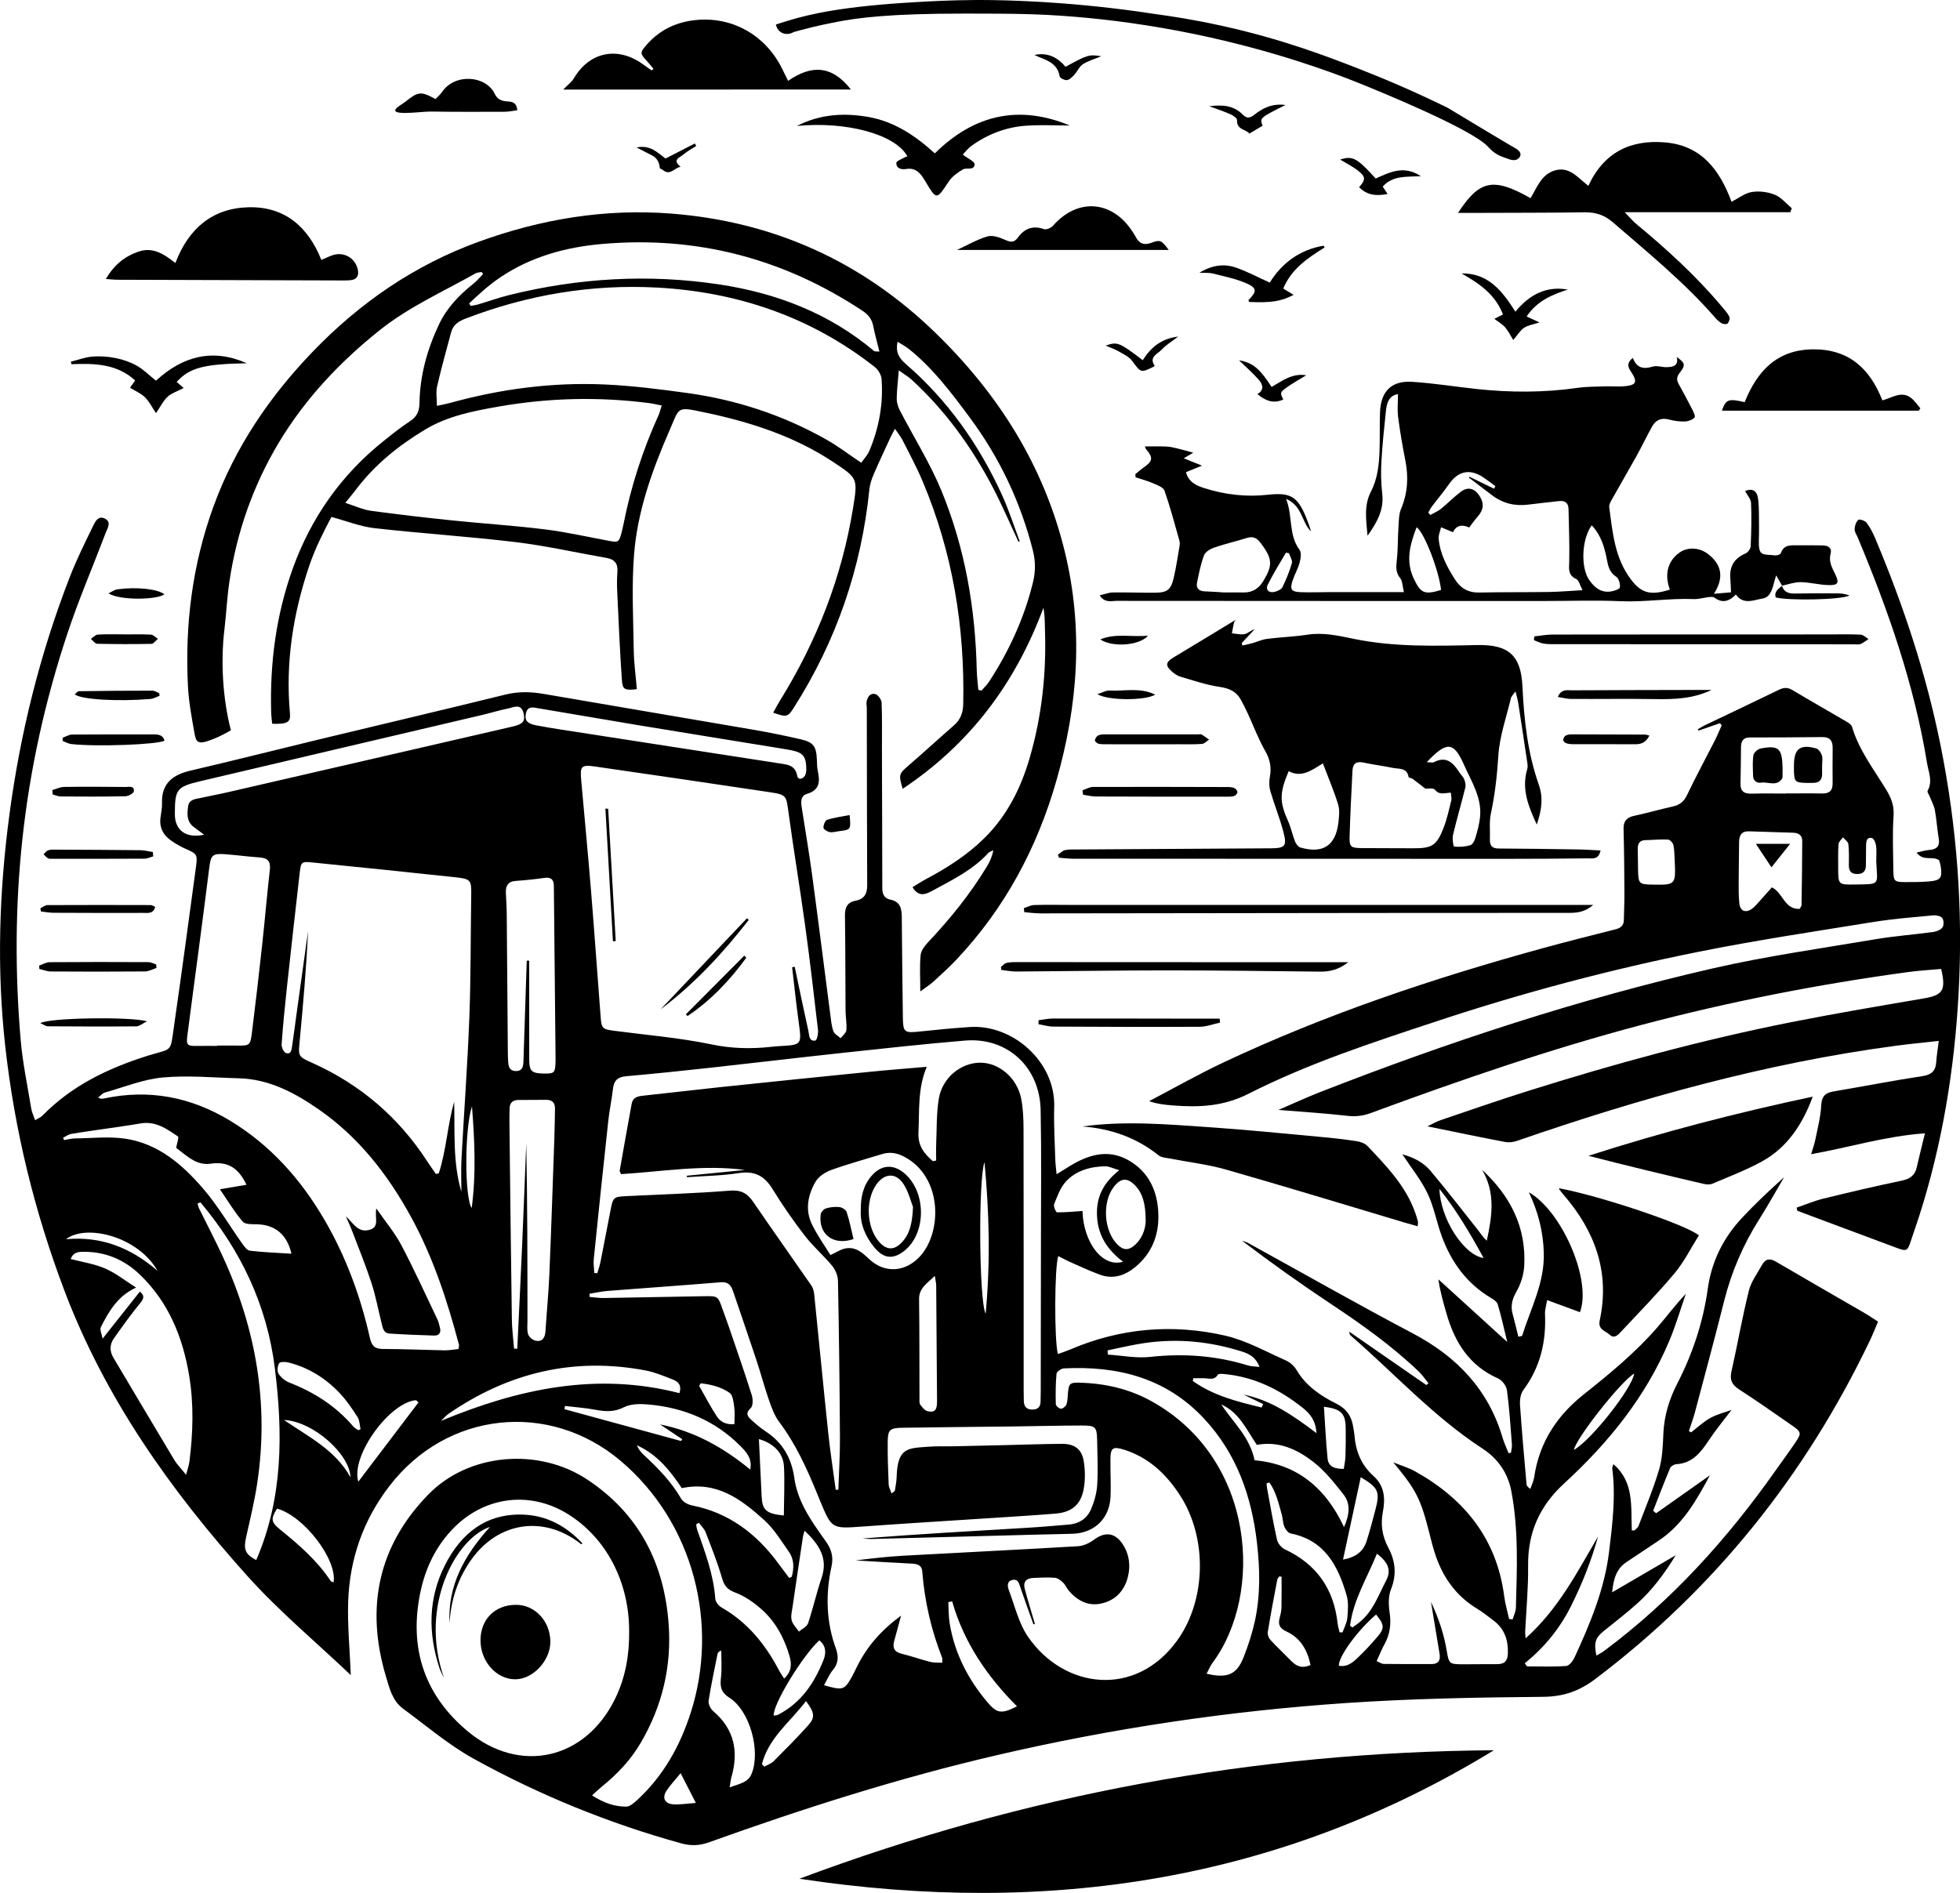 <?xml version="1.0" encoding="utf-8"?>
<!-- Generator: Adobe Illustrator 28.3.0, SVG Export Plug-In . SVG Version: 6.00 Build 0)  -->
<svg version="1.1" id="Laag_1" xmlns="http://www.w3.org/2000/svg" xmlns:xlink="http://www.w3.org/1999/xlink" x="0px" y="0px"
	 viewBox="0 0 646 624.01" style="enable-background:new 0 0 646 624.01;" xml:space="preserve">
<g>
	<path d="M115.62,552.21c-11.46-10.9-23.74-21.12-34.29-32.9C56.27,491.35,34.68,461,21.23,425.46
		c-9.88-26.1-16.43-52.93-19.51-80.64c-2.83-25.48-2-50.86,1.38-76.25c3.58-26.89,10.06-53,19.87-78.27
		c2.21-5.7,4.94-11.2,7.61-16.7c0.7-1.44,1.66-3.68,3.83-2.72c2.53,1.12,1.01,3.23,0.39,4.87c-4.21,11.09-8.91,22.02-12.64,33.27
		c-7.3,21.99-12.29,44.53-14.78,67.61c-2.38,22.07-2.45,44.16-0.56,66.24c0.65,7.57,2.25,15.07,3.48,22.58
		c0.19,1.18,0.75,2.29,1.27,3.82c1.06-0.64,1.88-0.93,2.42-1.49c9.61-9.86,21.55-15.59,34.46-19.68c8.68-2.75,7.57-0.63,8.98-10.39
		c2.51-17.31,4.81-34.64,7.17-51.97c0.55-4.04,0.31-4.28-3.35-5.88c-1.59-0.69-3.11-1.59-4.56-2.55c-2.84-1.87-4.27-4.47-3.77-7.97
		c0.21-1.48,0.53-2.98,0.48-4.46c-0.25-6.63,3.5-9.48,9.46-10.86c14.23-3.31,28.4-6.91,42.6-10.34c20.4-4.92,40.83-9.71,61.21-14.73
		c4.26-1.05,8.35-0.92,12.58-0.19c23.02,3.97,46.05,7.84,69.07,11.8c5.17,0.89,10.31,1.94,15.42,3.11c4.37,1,5.28,2.28,5.5,6.68
		c0.06,1.25,0.03,2.52,0.29,3.73c0.75,3.48,0.73,6.36-3.56,7.63c-2.27,0.67-1.97,2.89-1.67,4.8c1.13,7.28,2.37,14.55,3.36,21.85
		c2.07,15.35,4,30.72,6,46.07c0.24,1.86,0.4,3.77,1.02,5.51c0.33,0.94,1.57,1.56,2.39,2.32c0.66-0.89,1.81-1.74,1.89-2.68
		c0.19-2.09-0.26-4.23-0.27-6.35c-0.08-10.5-0.04-21-0.2-31.5c-0.04-2.71,0.89-4.32,3.54-4.82c2.86-0.53,3.8-2.31,3.79-5.07
		c-0.08-19.5-0.09-39-0.13-58.49c0-0.62-0.18-1.26-0.09-1.86c0.24-1.65,1.16-3.11,2.88-2.69c0.91,0.23,2.06,1.84,2.1,2.87
		c0.21,5.36,0.08,10.74,0.1,16.11c0.04,15,0.11,29.99,0.12,44.99c0,2.03,0.66,3.4,2.73,3.82c3.13,0.64,3.67,2.87,3.69,5.62
		c0.07,11,0.23,21.99,0.36,32.98c0.06,5.19,0.4,5.4,5.7,4.84c5.46-0.58,10.93-1.11,16.41-1.47c14.01-0.92,28.21,11.38,27.77,26.34
		c-0.17,5.74,0.19,11.49,0.35,17.24c0.04,1.43,0.24,2.86,0.43,4.95c1.74-1.07,2.88-1.76,4-2.47c6.13-3.84,12.7-5.98,19.45-2.27
		c6.91,3.79,9.92,10.3,10.1,18.1c0.16,6.9-2.22,12.77-7.58,17.21c-3.34,2.76-7.21,4.14-11.52,2.6c-3.27-1.17-6.43-2.67-9.62-4.07
		c-1.44-0.63-2.81-1.39-4.25-2.11c-1.28,3.21-1.37,28.13-0.13,32.29c1.36-0.5,2.72-0.94,4.03-1.5c16.51-7.06,33.67-8.55,51.02-4.59
		c6.95,1.59,13.44,5.26,20.05,8.18c1.4,0.62,2.79,1.87,3.57,3.2c3.08,5.2,7.8,8.43,12.98,11c3.4,1.68,5.14,4.18,5.67,7.76
		c0.13,0.87,0.33,1.72,0.4,2.59c0.39,5.32,2.23,9.94,6.29,13.56c3.6,3.21,3.94,7.41,3.1,11.72c-0.83,4.26-0.24,8.1,1.79,11.92
		c2.32,4.37,2.82,8.85,0.87,13.71c-0.91,2.26-0.82,5.15-0.45,7.64c0.56,3.77,0.14,7.17-1.7,10.49c-0.95,1.71-1.66,3.56-2.58,5.55
		c1.01,0.42,1.67,0.91,2.33,0.92c5.25,0.07,10.5,0.05,15.74,0.05c2.35,0,3.03-1.29,2.67-3.43c-0.93-5.52-1.83-11.05-2.83-17.09
		c2.55,5.46,4.29,10.66,5.2,16.15c0.71,4.26,0.86,4.43,5.29,4.44c3.75,0.01,7.5-0.08,11.25-0.05c2.46,0.02,3.52-0.96,3.6-3.56
		c0.15-4.45-1.14-8.12-4.74-10.84c-1.8-1.35-3.56-2.77-5.48-3.93c-7.09-4.31-11.44-10.66-13.9-18.43c-0.64-2.02-1.16-4.09-1.68-6.15
		c-2.94-11.68-4.41-14.51-11.97-23.61c2.47,1.01,5.07,1.76,7.38,3.06c16.17,9.1,26.75,22.21,29.19,41.1c0.33,2.53,1.07,5,1.62,7.5
		c0.39,0.03,0.77,0.06,1.16,0.09c0.37-1.28,1.04-2.56,1.07-3.85c0.35-12.86,0.92-25.75-1.52-38.5c-1.15-5.99-4.51-10.7-9.44-13.91
		c-16.16-10.52-29.07-24.78-43.49-37.29c-0.27-0.24-0.47-0.57-0.42-1.24c8.45,5.85,16.9,11.7,25.35,17.55
		c0.24-0.19,0.48-0.39,0.71-0.58c-1.08-1.31-2.04-2.76-3.26-3.92c-8.8-8.41-18.65-15.43-28.77-22.15
		c-9.99-6.63-19.75-13.58-29.42-20.93c0.67,0.25,1.39,0.42,2.02,0.76c18.06,9.94,35.98,20.16,54.21,29.77
		c14.55,7.67,24.96,18.5,29.66,34.47c0.51,1.72,1.3,3.36,1.96,5.04c0.26-0.05,0.52-0.09,0.78-0.14c0.11-0.9,0.39-1.82,0.32-2.71
		c-0.47-5.98-0.84-11.97-1.64-17.9c-0.19-1.43-1.59-3.29-2.91-3.87c-9.55-4.21-14.36-12.01-17.06-21.56
		c-1.01-3.57-2.07-7.12-2.62-11.12c7.42,6.75,14.84,13.51,22.69,20.66c-1.09-4.45-1.96-8.48-3.14-12.43
		c-0.27-0.9-1.48-1.65-2.42-2.22c-7.85-4.73-12.89-11.71-16-20.15c-1.72-4.67-2.58-9.72-4.71-14.18c-2.12-4.45-5.33-8.37-8.3-12.89
		c3.8,1.02,6.99,2.72,9.28,5.45c5.38,6.39,10.48,13,15.67,19.55c0.9,1.14,1.67,2.39,2.87,3.48c1.75-7.98,2.94-15.83-1.53-23.37
		c9.29,8.6,14.62,18.94,13.87,31.77c-0.17,2.87-1.16,5.93-2.59,8.43c-1.43,2.5-1.94,4.73-1.2,7.41c0.68,2.47,1.25,4.96,1.86,7.41
		c0.81-0.2,1.21-0.2,1.25-0.32c2.82-9,7.43-17.48,7.14-27.34c-0.2-6.98-1.85-13.53-4.93-19.97c10.96,6.25,20.8,29.04,16.85,39.54
		c-3.41-1.26-6.84-2.52-10.82-3.99c-0.29,1.79-0.76,3.18-0.7,4.56c0.41,9.17-1.55,17.58-7.14,25.08c-0.93,1.25-1.21,3.3-1.1,4.94
		c0.59,8.72,1.39,17.43,2.15,26.14c0.04,0.45,0.33,0.89,1.24,1.52c0.44-1.28,1.09-2.52,1.28-3.83c1.64-11.38,7.44-20.25,16.31-27.3
		c8.61-6.85,17.11-13.84,24.35-22.19c3.09-3.57,5.88-7.4,9.33-10.99c-1.8,5.18-3.34,10.47-5.46,15.52
		c-7.76,18.44-20.09,33.64-34.67,47.01c-8.12,7.45-11.99,16.2-11.86,27.16c0.09,7.23-0.62,14.47-0.97,21.71
		c-0.02,0.47,0.06,0.95,0.15,2.17c10.81-9.67,17.01-21.82,23.87-33.56c-2.19,7.91-5.2,15.48-8.84,22.8
		c-3.67,7.38-8.77,13.72-15.32,18.98c0.26,0.34,0.51,0.69,0.77,1.03c4.3,0,8.61,0.17,12.89-0.13c0.99-0.07,2.2-1.63,2.73-2.77
		c5.14-11.15,9.89-22.49,11.39-34.76c1.12-9.15,2.25-18.37,1.06-27.64c-0.04-0.32,0.18-0.67,0.39-1.35
		c6.96,5.96,5.7,14.16,6.06,21.84c0.29,0,0.58-0.01,0.87-0.01c0.46-0.49,1.12-0.9,1.34-1.48c2.34-6.19,4.94-12.31,6.79-18.64
		c1.1-3.77,1.22-7.88,1.4-11.85c0.27-5.88,1.92-11.28,4.59-16.46c5.07-9.86,8.52-20.27,10.05-31.26c1.25-9,5.1-16.7,11.21-23.26
		c4.39-4.72,9.11-9.15,13.95-13.49c-2.71,4.6-5.3,9.28-8.15,13.79c-5.33,8.42-9.21,17.4-11.64,27.08
		c-3.07,12.24-6.36,24.42-9.6,36.61c-0.56,2.1-1.33,4.13-2,6.2c0.24,0.15,0.48,0.29,0.72,0.44c2.12-1.62,4.08-3.5,6.39-4.77
		c2.26-1.24,4.86-1.86,6.94-2.62c-2.45,3.24-5.15,6.48-7.47,9.98c-2.64,3.97-5.35,7.57-10.67,7.89c-0.74,0.04-1.84,0.66-2.1,1.3
		c-1.96,4.65-3.75,9.37-5.59,14.07c0.33,0.27,0.66,0.54,0.99,0.81c5.89-4.16,11.78-8.32,17.71-12.5c-4.39,8.16-8.9,16.3-17.05,21.64
		c-3.45,2.26-6.83,4.62-10.29,6.86c-3.35,2.17-4.43,5.38-4.87,10.07c7.31-4.27,13.92-8.12,20.95-12.22
		c-3.71,6.03-7.65,11.39-12.65,15.87c-3.53,3.16-7.29,6.08-11,9.05c-2.82,2.26-3.39,3.83-2.49,8.16c0.91-0.54,1.76-0.96,2.51-1.52
		c22.28-16.59,40.64-36.91,56.57-59.54c2.16-3.07,4.4-6.07,6.49-9.18c2.09-3.1,2.01-3.47-1.14-5.66c-5.74-4-11.48-8.01-17.35-11.82
		c-2.3-1.49-3.22-3.04-2.59-5.85c2-8.88,3.55-17.87,5.75-26.7c0.76-3.05,2.83-5.79,4.4-8.61c1.02-1.83,2.43-2.21,4.37-1.07
		c9.7,5.68,19.46,11.27,29.18,16.91c1.49,0.86,2.91,1.84,4.64,2.94c-0.93,2.17-1.79,4.36-2.8,6.47
		c-21.24,44.29-51.05,81.58-90.32,111.29c-5.37,4.06-10.54,5.87-17.32,5.93c-21.61,0.19-43.25,0.58-64.8,2.04
		c-38.81,2.62-77.21,8.36-115.14,17.18c-32.32,7.51-63.83,17.57-95.01,28.76c-3.12,1.12-5.95,1.19-9.1,0.32
		c-23.84-6.59-46.62-15.89-68.23-27.8c-8.35-4.6-15.76-10.95-23.49-16.65c-3.43-2.53-4.43-6.68-5.55-10.44
		c-6.8-22.7-2.7-43.13,14.05-60.22c13.35-13.61,36.3-15.4,52.24-4.84c17.14,11.35,25.43,27.7,26.86,47.8
		c0.99,13.83-2.11,26.81-9.1,38.83c-3.31,5.7-7.72,10.41-12.82,14.53c-1.03,0.83-1.98,1.76-3.33,2.98
		c3.76,2.44,7.36,3.71,11.26,3.71c1.15,0,2.45-1.12,3.43-2.01c8.72-7.96,14.27-17.85,17.85-29.02c9.22-28.72,1.26-62.41-23.24-83.06
		c-23.28-19.62-57.13-16.48-76.26,8.62c-8.56,11.23-12.94,23.94-13.42,37.88C114.5,535.88,115.29,543.85,115.62,552.21z
		 M46.1,425.78c1.44,1.16,1.49,2.11,0.2,3.68c-3.08,3.76-5.92,7.72-8.73,11.69c-1.4,1.98-1.52,4.19-0.23,6.36
		c6.7,11.26,13.36,22.54,20.11,33.77c0.93,1.54,2.25,2.85,3.88,4.88c0.51-1.96,0.94-3.1,1.09-4.28c1.21-9.46,1.49-18.95-0.07-28.38
		c-2.11-12.73-6.81-24.3-16.33-33.4c-5.07-4.84-11.19-7.44-18.27-7.43c-1.66,0-3.54-0.05-4.44,2.37c3.91,1.03,7.88,1.6,11.41,3.15
		c3.6,1.59,6.78,4.15,10.14,6.28c-5.86,2.6-8.98,7.69-11.64,13.1c-0.38,0.78,0.3,2.09,0.59,3.73
		C38.26,435.68,42.18,430.73,46.1,425.78z M261.07,318.83c0.29-0.03,0.58-0.06,0.87-0.1c1.49,7.08,2.95,14.17,4.52,21.23
		c0.29,1.3,0.14,3.44,2.3,3.06c0.49-0.09,0.98-2.35,0.84-3.53c-1.32-11.41-2.65-22.83-4.21-34.21c-1.72-12.5-3.8-24.94-5.5-37.44
		c-0.75-5.51-0.62-5.85-6.06-6.67c-19.14-2.88-38.3-5.68-57.46-8.45c-4.86-0.7-5.23-0.22-4.8,4.61c1.1,12.19,2.25,24.38,3.25,36.58
		c1.13,13.82,2.09,27.65,3.16,41.47c0.28,3.6,0.65,3.92,4.21,4.39c10.76,1.43,21.64,2.3,32.25,4.51c6.65,1.39,13.05,1.55,19.64,0.82
		c1.12-0.12,2.24-0.23,3.36-0.28c6.7-0.35,6.81-0.58,5.86-7.42C262.44,331.22,261.81,325.02,261.07,318.83z M341.09,535.3
		c-0.16,0.07-0.31,0.13-0.47,0.2c-1.44-4.05-2.89-8.08-4.29-12.14c-0.45-1.32-0.71-2.9-2.59-2.53c-1.98,0.39-1.68,2.17-1.24,3.33
		c1.96,5.23,3.27,10.98,6.37,15.47c11.95,17.29,35.56,20.06,49.17,1.1c9.6-13.37,9.92-33.92,0.85-47.84
		c-4.55-6.99-10.35-12.5-18.53-15.03c-3.55-1.1-4.33-0.55-4.37,3.08c-0.05,4.12,0.2,8.25,0.04,12.37
		c-0.29,7.23-5.26,12.05-12.48,12.3c-3.87,0.13-7.75,0.18-11.62,0.28c-18.23,0.48-36.47,0.98-54.71,1.45
		c-0.96,0.02-1.93-0.11-2.9-0.18c18.1-1.42,36.18-2.45,54.26-3.52c4.61-0.27,9.22-0.68,13.82-1.07c3.26-0.28,5.82-1.98,7.1-4.85
		c1.13-2.56,1.95-5.42,2.13-8.2c0.31-4.85,0.06-9.74-0.02-14.62c-0.08-4.49-0.49-4.98-4.99-4.97c-7.62,0.01-15.24,0.22-22.86,0.31
		c-12.12,0.15-24.25,0.23-36.37,0.43c-4.19,0.07-4.78,0.66-4.81,4.85c-0.04,4.62,0.13,9.24,0.32,13.86
		c0.04,0.91,0.57,1.81,0.95,2.94c0.73-0.6,1.06-0.74,1.09-0.92c0.23-1.47,0.54-2.95,0.58-4.44c0.26-9.97,3.86-9.52,10.56-10.05
		c2.86-0.22,5.75-0.08,8.62-0.14c5.5-0.11,10.99-0.25,16.49-0.38c6.25-0.15,12.49-0.38,18.74-0.42c4.31-0.03,6.68,1.76,7.3,5.95
		c0.44,2.91,0.47,6.02-0.05,8.91c-0.94,5.23-3.98,7.71-9.31,8.14c-6.47,0.53-12.96,0.93-19.44,1.35
		c-14.71,0.97-29.43,1.84-44.13,2.91c-10.15,0.73-10.14,0.85-14.07-8.62c-0.29-0.69-0.57-1.39-0.85-2.08
		c-3.4-8.35-7.1-16.51-12.57-23.79c-1.54-2.04-2.47-4.62-3.33-7.07c-1.52-4.36-2.7-8.84-4.15-13.23c-2.51-7.59-5.13-15.14-7.7-22.71
		c-0.65-1.92-1.55-3.23-4-3.03c-12.45,1.02-24.91,1.89-37.36,2.86c-2.01,0.16-4,0.61-6,0.93c0.02,0.35,0.04,0.7,0.06,1.05
		c1.54,0.13,3.07,0.38,4.6,0.36c11.12-0.17,22.24-0.43,33.36-0.6c4.34-0.06,4.34,0.01,5.83,4.21c0.75,2.12,1.54,4.23,2.27,6.35
		c2.5,7.33,5.05,14.64,7.38,22.03c0.42,1.33,0.45,3.59-0.35,4.31c-1.73,1.56-1.14,2.61,0.03,3.7c1.55,1.45,3.19,2.83,4.95,4
		c5.59,3.69,8.51,8.79,9.42,15.44c0.46,3.37,1.71,6.79,3.28,9.83c2,3.86,4.58,7.45,7.12,11c1.79,2.51,2.52,5.08,1.86,8.1
		c-2.06,9.34-1.8,18.56,1.57,27.6c0.04,0.12,0.06,0.24,0.1,0.36c0.64,2.3,0.42,4.32-1.23,6.28c-1.2,1.42-1.92,3.25-2.93,5.03
		c6.29,1.8,6.75,1.63,9.32-3.04c0.54-0.98,1.01-2.01,1.51-3.02c3.27-6.6,7.92-12.01,14.56-16.88c-0.87,3.22-1.52,5.7-2.22,8.17
		c-0.66,2.32-0.14,3.79,2.46,4.41c3.15,0.75,6.22,1.87,9.37,2.67c1.23,0.31,2.57,0.2,3.96,0.28c0-0.89,0.11-1.29-0.02-1.61
		c-3.6-9.14-5.78-18.59-6.55-28.38c-0.18-2.36-1.8-2.61-3.71-2.7c-6.08-0.29-12.15-0.69-18.22-1.04c5.19-0.66,10.4-1.26,15.62-1.55
		c19.21-1.07,38.42-1.99,57.63-3.13c1.83-0.11,3.83-1.07,5.33-2.19c3.61-2.67,6.86-2.31,9.38,1.49c2.21,3.33,2.66,7.08,1.73,10.81
		c-1.13,4.57-4.15,7.79-8.82,8.79c-4.29,0.93-7.81-0.96-10.61-4.19c-0.73-0.84-1.16-1.98-1.95-2.74c-0.74-0.71-1.76-1.49-2.71-1.57
		c-2.35-0.19-4.74-0.04-7.11,0.06c-2.38,0.1-3.43,1.34-2.76,3.71C338.81,527.73,339.96,531.51,341.09,535.3z M152.07,392.88
		c0-3.6-0.16-7.21,0.03-10.79c0.83-15.46,1.98-30.91,2.58-46.38c0.52-13.48,0.42-26.98,0.63-40.47c0.08-5.11-0.07-5.49-5.25-6.05
		c-15.64-1.69-31.3-3.28-46.96-4.86c-3.8-0.38-3.9-0.28-4.35,3.68c-1.45,12.65-2.87,25.31-4.24,37.97
		c-0.66,6.08-1.26,12.17-1.69,18.27c-0.07,0.96,0.67,2.62,1.41,2.87c1.76,0.6,1.87-1.12,2.05-2.32c0.55-3.71,1.02-7.42,1.54-11.13
		c1.23-8.9,2.47-17.81,3.71-26.71c-0.56,12.13-1.63,24.19-2.76,36.24c-0.48,5.08-0.54,5.08,4.2,7.21
		c15.81,7.1,28.43,17.92,37.86,32.46c0.91,1.4,1.89,2.76,2.83,4.13c0.32-0.07,0.64-0.14,0.96-0.21c2.5-7.66,2.85-15.84,5.07-23.57
		C149.94,373.18,149.2,383.17,152.07,392.88z M207.36,537.72c0.03-16.32-7.63-30.89-20.34-38.69c-12.75-7.83-27.97-5.58-38.19,5.4
		c-5.93,6.37-9.15,13.89-10.64,22.32c-3.13,17.68,2.23,32.46,15.86,43.89c17.21,14.43,38.92,9.47,48.73-10.73
		C206.19,552.89,207.45,545.45,207.36,537.72z M307.48,382.79c0.36-0.07,0.71-0.14,1.07-0.22c0-1.83-0.07-3.67,0.01-5.5
		c0.22-4.98,0.05-10.03,0.87-14.91c1.16-6.89,7.25-11.8,13.59-11.84c6.25-0.04,12.23,5.02,13.56,11.9c0.64,3.28,0.76,6.7,0.77,10.05
		c0.06,28.62,0.03,57.24,0.04,85.85c0,1.25,0.02,2.5,0.05,3.75c0.05,1.78,0.88,2.78,2.76,2.8c1.88,0.02,2.76-0.88,2.76-2.73
		c0-1.12,0.05-2.25,0.06-3.37c0.03-16.62,0.07-33.24,0.07-49.86c0.01-14.25,0.18-28.5-0.1-42.74c-0.27-14.24-11-24.1-24.91-22.94
		c-13.43,1.12-26.84,2.6-40.25,4.04c-14.4,1.55-28.78,3.28-43.17,4.86c-9.43,1.03-18.87,2.03-28.32,2.86
		c-2.78,0.24-3.99,1.43-4.3,4.1c-0.42,3.59-1.18,7.15-1.57,10.75c-1.65,15.14-3.23,30.28-4.77,45.43c-0.15,1.5,0.11,3.04,0.18,4.57
		c0.33,0.03,0.66,0.06,0.99,0.08c0.36-1.25,0.8-2.48,1.05-3.75c1.15-5.76,2.22-11.53,3.36-17.28c0.79-4.01,1.03-4.18,5.13-4.38
		c11.35-0.56,22.72-0.89,34.05-1.8c3.69-0.3,5.79,0.77,7.75,3.64c6.34,9.28,12.86,18.44,19.25,27.69c0.53,0.77,0.79,1.83,0.89,2.78
		c1.57,15.28,3.03,30.57,4.64,45.85c0.66,6.23,1.63,12.44,2.46,18.65c0.29-0.01,0.57-0.03,0.86-0.04
		c0.19-5.72,0.57-11.44,0.53-17.15c-0.1-17.24-0.32-34.48-0.65-51.72c-0.03-1.67-0.84-3.62-1.91-4.92
		c-2.84-3.44-6.29-6.38-9.01-9.91c-3.81-4.94-7.39-10.09-10.65-15.41c-2.68-4.38-5.95-6.06-11.14-5.25
		c-5.62,0.88-11.37,0.93-17.07,1.35c-0.01-0.16-0.03-0.32-0.04-0.48c6.39-0.63,12.77-1.26,19.16-1.9
		c-13.77-1.85-27.36,0.55-40.84,1.37c-0.28-0.7-0.48-0.95-0.44-1.15c1.3-7.37,2.6-14.74,3.96-22.11c0.36-1.95,1.85-2.39,3.62-2.58
		c8.56-0.91,17.12-1.95,25.68-2.85c16.39-1.72,32.78-3.4,49.17-5.04c6.05-0.61,12.11-1.07,18.77-1.65
		c-3.07,7.3-2.37,14.55-2.74,21.73C302.52,377.72,304.61,380.35,307.48,382.79z M151.11,444.72c0.12-0.91,0.23-1.18,0.17-1.4
		c-3.89-14.63-8.55-28.95-15.89-42.3c-7.62-13.87-17.15-26.12-30.21-35.21c-7.92-5.51-16.43-10.1-26.49-10.35
		c-8.35-0.21-16.78-1.03-25.05-0.26c-6.47,0.6-12.76,3.18-19.1,4.97c-0.75,0.21-1.35,0.98-2.21,1.64c0.68,0.3,0.79,0.39,0.9,0.39
		c0.37-0.01,0.75-0.01,1.11-0.09c14.76-3.15,28.53-0.48,41.35,7.24c13.36,8.05,23.41,19.35,31.21,32.7
		c7.11,12.17,11.92,25.27,15.01,38.99c0.55,2.45,1.47,3.64,4.17,3.65c6.86,0.02,13.73,0.33,20.59,0.46
		C148.12,445.15,149.57,444.87,151.11,444.72z M71.57,344.79c0-0.04,0-0.08,0-0.12c2.24,0,4.49-0.02,6.73,0.01
		c3.89,0.05,4.21-0.08,4.71-4.07c1.21-9.65,2.32-19.3,3.38-28.97c0.91-8.3,1.6-16.62,2.55-24.91c0.32-2.77-0.68-3.88-3.36-4.07
		c-3.73-0.26-7.44-0.76-11.17-1.05c-4.37-0.35-4.92,0.21-5.45,4.52c-1.12,9.03-2.31,18.04-3.49,27.06
		c-1.23,9.39-2.51,18.78-3.72,28.18c-0.4,3.13-0.01,3.48,3.08,3.43C67.09,344.76,69.33,344.79,71.57,344.79z M173.61,316.68
		c0.27,0,0.54,0,0.81,0c0,10.85-0.03,21.71,0.01,32.56c0.01,4.01,0.83,4.66,5.33,4.66c3.03,0,3.27-0.32,3.35-4.34
		c0-0.25,0.01-0.5,0-0.75c-0.18-18.48-0.37-36.96-0.55-55.44c0-0.37-0.03-0.75-0.02-1.12c0.06-2.22-0.84-3.19-3.2-2.84
		c-3.09,0.45-6.2,0.76-9.31,0.98c-2.61,0.18-3.41,1.66-3.3,3.99c0.11,2.37,0.27,4.74,0.29,7.11c0.14,15.11,0.24,30.22,0.36,45.33
		c0.01,1.12,0.04,2.25,0.12,3.37c0.11,1.64,0.61,2.92,2.64,2.89c1.88-0.03,2.25-1.27,2.35-2.74c0.09-1.24,0.1-2.49,0.14-3.74
		C172.96,336.62,173.28,326.65,173.61,316.68z M169.43,444.58c0.35,0.01,0.71,0.02,1.06,0.03c0.54-11.34,1.1-22.67,1.6-34.01
		c0.49-11.23,0.91-22.46,1.36-33.68c0.39,19.51,0.39,39.01,0.4,58.5c0,1.5-0.22,3.1,0.23,4.46c0.3,0.9,1.53,1.92,2.49,2.1
		c2.19,0.41,3.07-1,3.21-3.09c0.4-6.23,1.01-12.45,1.28-18.69c0.64-15.1,1.13-30.21,1.66-45.32c0.11-3.12,0.14-6.24,0.2-9.36
		c0.04-2-0.91-2.99-2.95-2.96c-3,0.04-6,0.03-9,0.04c-1.97,0-3.02,0.92-3.02,2.96c0,1.37-0.07,2.75-0.05,4.12
		c0.25,21.62,0.48,43.23,0.8,64.85C168.72,437.89,169.16,441.23,169.43,444.58z M397.68,551.75c6.91,1.62,9.98,0.28,12.25-5.55
		c1.49-3.82,2.79-7.77,3.66-11.77c1.85-8.5,1.7-17.11,0.71-25.72c-1.76-15.38-6.64-29.43-17.39-40.99
		c-12.57-13.52-28.57-17.52-46.3-16.62c-0.86,0.04-2.33,1.08-2.39,1.75c-0.31,3.34-0.32,6.72-0.23,10.08
		c0.02,0.54,1.1,1.45,1.71,1.45c0.62,0.01,1.54-0.77,1.79-1.41c0.39-1.01,0.37-2.2,0.46-3.32c0.3-3.58,0.56-3.94,3.99-3.84
		c8.36,0.23,16.31,2.05,23.68,6.16c34.45,19.18,36.75,63.93,19.97,86.25C398.84,549.26,398.36,550.5,397.68,551.75z M67.27,275.16
		c-1.33-0.99-2.39-1.76-3.43-2.55c-2.38-1.8-2.17-4.38-1.83-6.86c0.31-2.21,2.35-2.32,4.03-2.69c2.8-0.62,5.63-1.12,8.43-1.76
		c21.4-4.92,42.8-9.87,64.2-14.8c10.09-2.33,20.18-4.64,30.27-6.99c3.51-0.82,4.22-1.76,3.62-4.35c-0.8-3.41-3.2-1.99-5.09-1.61
		c-2.81,0.56-5.56,1.43-8.35,2.09c-30.98,7.29-61.97,14.54-92.95,21.85c-7.98,1.88-8.53,2.68-8.54,10.88
		C57.62,273.7,61.29,276.48,67.27,275.16z M273.71,413.74c2.03-0.95,3.25-1.78,4.59-2.11c3.5-0.86,5.8,1.19,8.16,3.42
		c5.04,4.75,11.72,4.39,16.55-0.66c7.62-7.95,7.74-26.48-5.06-33.11c-2.35-1.22-4.67-1.62-7.2-0.84
		c-5.59,1.73-11.26,3.26-16.76,5.24c-1.97,0.71-4.19,2.15-5.2,3.89c-2.51,4.34-3.5,9.24-1.2,13.99
		C269.41,407.3,271.87,410.73,273.71,413.74z M66.06,396.35c-0.32,0.14-0.64,0.28-0.96,0.42c0.18,0.55,0.29,1.14,0.54,1.65
		c2.58,5.26,5.32,10.45,7.77,15.77c10.98,23.82,15.3,48.69,11.37,74.76c-0.89,5.91-2.3,11.74-3.62,17.57
		c-0.95,4.2-0.45,5.78,3.29,7.76c8.86-20.48,8.8-41.82,6.14-63.24C88.03,430.38,79.42,412.22,66.06,396.35z M81.24,390.57
		c-2.8-5.91-6.45-7.76-12.01-6.93c-1.68,0.25-3.73-0.19-5.24-1.01c-2.37-1.27-4.42-3.13-5.93-4.24c0.31-1.71,0.98-3.48,0.61-3.73
		c-3.69-2.52-7.39-5.17-12.32-4.32c-3.92,0.68-7.86,1.2-11.79,1.79c-3.7,0.55-7.41,1.04-11.09,1.68c-0.94,0.16-1.79,0.82-2.68,1.25
		c0.11,0.26,0.22,0.52,0.33,0.78c1.19-0.19,2.38-0.54,3.57-0.55c5.6-0.06,11.3-0.73,16.77,0.11c10.81,1.66,18.76,8.6,25.58,16.54
		c4.76,5.55,8.5,11.97,12.75,17.96c0.68,0.95,1.61,2.29,2.55,2.4c4.53,0.53,9.1,0.7,13.72,0.99c-1.44-6.25-5.29-9.47-11.15-9.69
		c-1.68-0.06-4.06,0.11-4.9-0.87c-2.7-3.13-4.83-6.75-7.53-10.68C75.89,391.47,78.51,391.03,81.24,390.57z M265.75,253.85
		c0.01-4.44-1-5.69-4.77-6.49c-0.85-0.18-1.72-0.33-2.58-0.47c-16.25-2.65-32.51-5.26-48.76-7.95c-10.71-1.77-21.4-3.66-32.11-5.43
		c-1.64-0.27-3.62-0.95-4.19,1.68c-0.48,2.25,0.38,3.34,3.28,3.9c2.69,0.52,5.4,0.97,8.12,1.39c24.04,3.73,48.08,7.45,72.12,11.17
		c2.61,0.4,5.22,0.53,5.88,4.05c0.29,1.51,1.77,1.21,2.52,0.06C265.7,255.1,265.69,254.12,265.75,253.85z M145.32,468.41
		c25.49-10.58,51.31-16.19,78.62-9.15c0.86-2.85-0.61-3.89-2.25-4.52c-2.9-1.13-5.82-2.37-8.85-2.95
		c-23.68-4.51-45.29,0.69-65.01,14.29C146.91,466.72,146.15,467.62,145.32,468.41z M247.27,484.44c0.74-3.59-1.23-5.73-3.21-7.72
		c-8.35-8.43-18.68-12.7-30.36-13.73c-2.66-0.24-5.77-0.24-8.03,0.9c-3.21,1.63-6.08,1.47-9.33,0.86
		c-3.34-0.63-6.75-0.87-10.14-1.27c-0.05,0.35-0.11,0.71-0.16,1.06c12.81,3.5,25.62,7,38.42,10.49c0.14-0.19,0.27-0.38,0.41-0.58
		c-2.37-1.58-4.74-3.16-7.32-4.88C228.96,471.82,238.48,477.24,247.27,484.44z M260.1,520.17c0.28-0.12,0.57-0.25,0.85-0.37
		c0.76-2.81,0.84-5.68-0.88-8.15c-2.56-3.67-4.95-7.63-8.22-10.58c-7.56-6.82-15.66-12.93-27.13-10.5
		c-3.83-5.77-8.18-11.16-14.82-14.14c0.53,1.31,1.36,2.33,2.31,3.21c4.67,4.34,9.09,8.86,12.33,14.46c0.62,1.08,2.28,1.92,3.6,2.18
		c12.05,2.39,21.06,9.23,28.22,18.88C257.6,516.84,258.85,518.5,260.1,520.17z M230.33,501.98c-0.3,0.18-0.59,0.35-0.89,0.53
		c0.11,0.58,0.15,1.19,0.34,1.75c2.59,7.43,5.41,14.77,5.97,22.75c0.07,1.01,1.06,2.32,1.99,2.85c8.55,4.88,14.48,12.11,18.96,20.69
		c0.48,0.92,1.09,1.77,1.74,2.81c2.6-2.42,2.51-4.96,1.74-7.57c-1.77-5.99-4.68-11.38-9.41-15.48c-2.49-2.16-5.35-4.16-8.4-5.3
		c-2.59-0.97-3.65-2.18-4.4-4.77c-1.48-5.13-3.47-10.11-5.39-15.1C232.13,503.97,231.1,503.03,230.33,501.98z M368.9,385.76
		c-2.15-0.62-3.4-1.31-4.65-1.29c-4.87,0.11-9.55,1.37-12.91,5c-1.85,2-2.85,4.87-3.91,7.48c-0.28,0.7,0.6,2.7,0.97,2.7
		c2.8,0.04,5.61-0.26,8.38-0.45c0.29,10.24,6.49,18.78,13.37,16.74c-4.95-3.76-8.07-8.3-8.54-14.43
		C361.13,395.29,363.17,390.28,368.9,385.76z M414.24,476.31c-3.39-5.01-5.82-10.71-11.72-13.32c3.86,5.87,9.4,10.65,10.98,18.4
		c13.8,1.21,23.34,8.9,29.48,22.03c1.94-4.34,2.11-7.87-0.2-10.8c-3.06-3.89-6.25-7.9-10.13-10.87
		C427.47,477.81,421.53,474.96,414.24,476.31z M418.37,488.7c-0.31,0.1-0.62,0.19-0.93,0.29c0.06,0.58,0.09,1.17,0.2,1.74
		c1.05,5.62,1.99,11.27,3.25,16.84c0.27,1.21,1.45,2.64,2.58,3.17c10.42,4.88,16.15,13,17.39,24.39c0.11,1,0.43,1.97,0.65,2.96
		c0.32,0.02,0.65,0.03,0.97,0.05c0.56-1.59,1.44-3.16,1.59-4.79c0.22-2.46,0.44-5.11-0.23-7.42c-2.82-9.71-7.18-18.19-18.45-20.42
		c-0.82-0.16-1.7-1.32-2.07-2.22c-0.52-1.24-0.48-2.7-0.86-4.02C421.4,495.62,420.63,491.84,418.37,488.7z M240.48,589.23
		c3.21-1.24,6.05-1.51,7.26-4.52c3-7.52-0.56-20.77-7.36-25.07c-3.04-1.93-3.04-3.95-2.73-6.84c0.3-2.86,0.07-5.79,0.07-8.68
		c-0.81,0.29-1.13,0.67-1.22,1.09c-1.03,5.13-2.14,10.26-2.94,15.43c-0.16,1.05,0.6,2.65,1.46,3.39c7.05,6,8.51,13.42,6.01,21.98
		C240.81,586.78,240.76,587.62,240.48,589.23z M377.61,402.35c-0.01-5.67-1.13-9.02-3.24-11.31c-2.71-2.94-4.92-2.86-7.32,0.29
		c-3.78,4.95-3.26,14.2,1.06,18.74c2.08,2.18,3.87,2.29,6.11,0.19C376.97,407.68,377.6,404.29,377.61,402.35z M308.12,420.62
		c-2.79,2.61-5.25,4.09-5.2,7.71c0.15,10.84,0.09,21.69,0.13,32.53c0,0.74-0.11,1.66,0.27,2.19c0.63,0.89,1.52,1.98,2.47,2.18
		c2.33,0.49,3.07-0.42,3.05-3.31c-0.07-12.71-0.17-25.43-0.28-38.14C308.56,423.07,308.37,422.35,308.12,420.62z M433.89,472.44
		c-0.23-4.22-2.19-6.47-4.46-8.29c-7.63-6.1-16.14-10.31-26.03-11.2c-0.68-0.06-1.79-0.13-2.01,0.22c-1.23,2.04-3.05,1.16-4.7,1.17
		c-1.13,0-2.27,0-3.4,0c-0.05,0.3-0.1,0.6-0.15,0.91c6.83,4.86,14.75,6.83,22.69,8.74c0.17-0.38,0.33-0.75,0.5-1.13
		c-2.15-1.04-4.3-2.08-6.45-3.12C418.81,461.54,426.13,466.54,433.89,472.44z M265.2,504.6c-0.29,1.01-0.47,1.45-0.54,1.91
		c-1.16,7.73-2.32,15.46-3.44,23.2c-0.21,1.47-0.64,3.06-0.29,4.42c0.35,1.36,1.56,2.51,2.39,3.74c1.03-0.91,2.63-1.62,3.01-2.75
		c1.66-4.93,2.78-10.04,4.46-14.96C273,513.67,269.99,509.2,265.2,504.6z M365.05,445.15c0.03,0.47,0.05,0.94,0.08,1.4
		c4.67,0.3,9.4,1.26,13.98,0.76c10.99-1.2,21.68-0.44,32.22,2.82c1.06,0.33,2.23,0.29,3.79,0.48c-1.5-4.01-4.61-4.73-7.35-5.54
		c-10.69-3.17-21.58-3.94-32.61-1.99C371.78,443.67,368.43,444.45,365.05,445.15z M313.83,527.9c-0.42,0.08-0.85,0.16-1.27,0.24
		c0.13,2.31,0.06,4.66,0.43,6.93c1.62,9.86,6,18.44,12.43,26.04c3.15,3.72,4.54,4.02,9.78,1.4
		C325.32,552.61,317.67,541.42,313.83,527.9z M118.09,471.47c0.25-0.11,0.5-0.21,0.75-0.32c-0.31-1.34-0.29-2.88-0.98-3.97
		c-1.73-2.72-3.57-5.44-5.76-7.78c-4.69-5.01-10.36-8.58-17.08-10.26c-0.98-0.24-2.72-0.26-3.03,0.26
		c-0.54,0.91-0.72,2.62-0.19,3.45c0.79,1.24,2.18,2.38,3.56,2.92c8.17,3.18,15.33,7.74,21.06,14.45
		C116.86,470.75,117.53,471.07,118.09,471.47z M258.35,499.59c0.04-5.56,0.31-10.87,0.04-16.15c-0.22-4.42-3.41-7.67-8.26-9.03
		c0.3,6.43,0.59,12.74,0.91,19.05C251.26,497.8,252.56,499.02,258.35,499.59z M442.65,514.12c4.44-0.78,6.72-2.83,7.78-6.12
		c1.08-3.31,1.92-6.69,2.83-10.06c1.67-6.18,1.09-7.5-4.77-10.97C446.6,495.77,444.71,504.56,442.65,514.12z M255.01,565.55
		c0.47-0.08,0.99-0.05,1.38-0.25c7.64-3.9,12.08-10.54,15.09-18.23c0.83-2.13,0.8-4.61-1.45-6.32
		C264.43,545.91,254.68,561.93,255.01,565.55z M137.93,462.31c-0.27-0.24-0.54-0.49-0.81-0.73c-8.67,0.68-21.59,18.29-19.03,26.87
		C124.87,479.52,131.4,470.91,137.93,462.31z M91.32,497.33c-2.15,3.32-1.98,4.46,0.94,6.83c6.22,5.04,12.26,10.25,16.73,17.02
		c0.16,0.25,0.63,0.29,0.97,0.44C111.13,514,100.13,499.74,91.32,497.33z M444.96,535.99c0.28,0.16,0.56,0.32,0.84,0.49
		c0.67-0.49,1.36-0.97,2.02-1.48c4.64-3.6,6.46-9.04,9.04-13.97c1.73-3.3,0.8-5.95-3.04-8.84
		C450.62,520.14,446.01,527.4,444.96,535.99z M422.39,519.78c-0.25-0.04-0.5-0.08-0.75-0.11c-0.23,0.38-0.61,0.73-0.68,1.14
		c-1.08,5.74-2.18,11.48-3.12,17.24c-0.13,0.8,0.32,1.95,0.89,2.57c2.19,2.37,4.56,4.57,6.82,6.89c1.69,1.74,3.53,2.63,6.39,1.38
		c-1.02-4.96-3.34-8.94-7.91-11.05c-2.37-1.1-2.84-2.37-2.24-4.59c0.29-1.08,0.55-2.2,0.57-3.31
		C422.44,526.55,422.39,523.16,422.39,519.78z M251.12,581.59c0.26,0.26,0.53,0.53,0.79,0.79c1.03-0.58,2.25-0.98,3.06-1.78
		c3.87-3.87,7.73-7.75,11.39-11.82c2.37-2.64,2.14-4.19-0.71-8.02C260.46,567.64,253.3,572.9,251.12,581.59z M436.36,463.74
		c0.39,5.76,0.63,11.46,1.21,17.12c0.28,2.74,2.49,3.38,5.33,3.36c0.21-1.46,0.51-2.77,0.55-4.09c0.1-3.12,0.14-6.24,0.08-9.36
		C443.46,465.9,442.03,464.46,436.36,463.74z M324.48,383.12c-2.04,5.46-1.82,45.6,0.38,49.97
		C326.47,415.9,326.04,399.53,324.48,383.12z M453.54,532.24c-6.13,5.27-12.34,13.78-12.27,16.86c2.48,0.54,4.33-0.84,5.92-2.33
		c2.44-2.29,4.73-4.76,6.89-7.31C456.41,536.69,456.25,535.53,453.54,532.24z M230.94,456.01c-0.17,0.28-0.34,0.57-0.51,0.85
		c1.95,3.4,3.75,6.91,5.91,10.17c1.17,1.76,3.13,2.71,5.72,2.43c0-1.94,0.19-3.78-0.06-5.56c-0.23-1.66-0.43-3.96-1.52-4.73
		C237.71,457.21,234.32,456.38,230.94,456.01z M474.43,391.92c0.26,9.71,7.93,21.79,14.55,22.79
		C484.53,406.53,479.99,398.93,474.43,391.92z M538.62,452.83c-4.07,2.17-19.07,21.13-19.9,25.15
		C524.36,474.87,537.79,457.89,538.62,452.83z M155.56,364.71c-2.51,7.6-2.43,30.22-0.09,33.53
		C156.97,386.77,156.42,375.73,155.56,364.71z M93.59,468.1c8.01,5.5,16.94,9.86,21.91,18.88
		C115.39,479.61,103.4,468.56,93.59,468.1z M21.75,408.51c11.35-1.02,21.08,2.57,30.16,10.41
		C45.51,407.61,28.41,403.35,21.75,408.51z M229.35,594.35c-1.79-3.5-3.19-6.24-5.02-9.81c-1.98,2.43-3.51,4.01-4.68,5.82
		c-1.49,2.31-0.55,4.24,2.2,4.44C224.01,594.96,226.2,594.57,229.35,594.35z"/>
	<path d="M592.17,398.1c2.91-1,5.76-2.22,8.73-2.95c8.61-2.11,17.24-4.14,25.92-5.95c2.67-0.56,4.3-1.69,4.91-4.34
		c0.8-3.49,1.68-6.97,2.72-11.26c-13.11,0.94-24.89,4.65-37.53,6.88c0.52-1.72,1.07-3.17,1.37-4.66c0.76-3.78,1.77-7.57,1.97-11.39
		c0.16-3.03,1.3-4.18,4.09-4.64c9.73-1.63,19.41-3.55,29.15-5.02c3.06-0.46,4.46-1.65,4.66-4.64c0.14-2.07,0.49-4.13,0.85-7
		c-5.23,0.59-9.89,1.04-14.52,1.66c-42.66,5.72-83.86,17.24-124.43,31.28c-1.24,0.43-2.73,0.63-3.99,0.39
		c-8.32-1.59-16.61-3.32-25.6-5.15c1.65-0.79,2.95-1.58,4.36-2.05c9.58-3.25,19.13-6.58,28.77-9.61
		c28.49-8.96,57.28-16.83,86.58-22.65c14.57-2.89,29.22-5.36,43.86-7.86c6.25-1.07,7.42-2.62,5.75-9.72
		c-3.56,0.33-7.24,0.52-10.88,1.02c-29.61,4.03-58.88,9.76-87.78,17.4c-30.35,8.02-59.98,18.26-89.41,29.11
		c-2.53,0.93-4.92,1.2-7.64,0.89c-7.31-0.84-14.67-1.29-22.71-1.95c4.9-2.11,9.24-4.12,13.68-5.86
		c42.28-16.53,85.35-30.69,129.62-40.83c17.62-4.03,35.6-6.55,53.44-9.57c6.27-1.06,12.64-1.52,18.95-2.38
		c1.13-0.15,2.53-0.67,3.16-1.51c0.51-0.68,0.46-2.38-0.07-3.09c-0.51-0.68-1.98-0.99-2.97-0.9c-6.59,0.63-13.2,1.13-19.73,2.19
		c-19.23,3.11-38.51,5.99-57.59,9.82c-29.16,5.85-57.91,13.49-86.16,22.84c-21.11,6.99-42.34,13.88-62.19,23.96
		c-8.25,4.19-16.29,4.53-24.87,3.86c-2.56-0.2-5.12-0.46-7.91-1.41c8.15-4.27,16.16-8.83,24.47-12.75
		c33.89-15.96,69.29-27.79,105.36-37.7c7.94-2.18,15.94-4.18,23.93-6.21c1.66-0.42,2.68-1.23,2.71-3.03
		c0.06-2.99,0.21-5.99,0.19-8.98c-0.04-7-0.09-13.99-0.28-20.99c-0.07-2.6,0.95-3.86,3.46-4.4c4.27-0.92,8.48-2.13,12.75-3.08
		c2.23-0.5,3.65-1.55,4.69-3.73c2.9-6.09,6.12-12.02,9.18-18.03c0.82-1.62,1.51-3.32,2.26-4.98c-0.19-0.24-0.38-0.49-0.56-0.73
		c-2.36,0.82-4.71,1.64-7.07,2.45c-0.08-0.15-0.17-0.29-0.25-0.44c0.77-0.44,1.51-0.93,2.31-1.31c8.11-3.89,16.25-7.72,24.33-11.66
		c1.61-0.79,2.91-0.93,4.53,0.03c5.89,3.53,11.87,6.91,17.79,10.39c0.72,0.42,1.65,1,1.86,1.69c2.27,7.69,7.12,13.97,11.2,20.65
		c1.67,2.73,2.74,5.26,2.51,8.66c-0.41,5.97-0.13,11.99-0.07,17.99c0.04,3.64,0.33,3.92,3.81,3.94c2.62,0.01,5.26-0.01,7.87-0.21
		c3.89-0.31,4.5-1.15,3.93-4.99c-0.11-0.73-0.38-1.43-0.53-2c-2.14-1.56-5.15,0.53-7.43-2.53c1.68-0.36,2.88-0.77,4.1-0.85
		c2.47-0.17,3.65-1.16,3.2-3.82c-0.52-3.08-0.7-6.21-1.26-9.28c-0.28-1.54-1.1-2.99-1.68-4.47c-0.26-0.67-0.94-1.57-0.72-1.96
		c1.75-3.12,0.3-6.14-0.19-9.12c-4.2-25.82-12.77-50.31-22.83-74.34c-0.39-0.92-1.07-1.86-1.04-2.78c0.04-1.07,0.46-2.39,1.21-3.06
		c0.37-0.33,2.21,0.27,2.72,0.94c1.19,1.57,2.12,3.39,2.89,5.22c9.26,22.05,16.78,44.63,21.5,68.14
		c5.43,26.99,7.45,54.22,5.96,81.65c-1.36,25.02-5.33,49.67-13.01,73.61c-0.88,2.73-1.85,5.44-2.74,8.16
		c-1.1,3.36-1.41,3.5-4.82,2.22c-9.59-3.59-19.19-7.17-28.79-10.75c-1.27-0.48-2.55-0.96-3.82-1.44
		C592.29,398.77,592.23,398.44,592.17,398.1z M593.15,299.62c0.3-0.56,0.61-0.88,0.62-1.21c0.11-7.09,0.22-14.18,0.23-21.27
		c0-1.84-1.3-2.57-3.01-2.63c-4.85-0.16-9.7-0.31-14.56-0.46c-2.45-0.07-3.23,1.36-3.24,3.56c-0.02,4.11-0.12,8.22-0.13,12.34
		c0,2.61-0.07,5.25,0.21,7.84c0.27,2.59,2.11,3.31,4.22,1.76c0.99-0.73,1.77-1.74,2.61-2.66c1.32-1.44,2.6-2.91,3.9-4.37
		C587.74,294.36,588.08,299.83,593.15,299.62z M588.58,261.6c0-0.01,0-0.03,0-0.04c3.99,0,7.99-0.06,11.98,0.02
		c2.35,0.05,3.48-0.92,3.46-3.3c-0.03-3.87-0.04-7.74,0.01-11.61c0.03-2.4-0.81-3.73-3.47-3.69c-7.98,0.11-15.96,0.11-23.94,0.13
		c-2.16,0.01-2.77,1.34-2.8,3.17c-0.06,3.99-0.05,7.99-0.16,11.98c-0.08,2.66,1.24,3.45,3.7,3.37
		C581.09,261.51,584.83,261.6,588.58,261.6z M551.96,283.47c-0.08-1.14-0.05-3.04-0.41-4.85c-0.15-0.73-1.12-1.81-1.76-1.85
		c-2.46-0.13-4.94,0.13-7.42,0.18c-1.93,0.04-2.62,1.09-2.58,2.88c0.06,2.37,0.05,4.73,0.1,7.1c0.1,4.38,0.36,4.62,4.73,4.69
		C552.33,291.74,552.33,291.74,551.96,283.47z M618.4,284.02c0-1.75,0.16-3.52-0.06-5.24c-0.12-0.92-0.74-2.36-1.37-2.51
		c-1.75-0.4-1.9,1.14-1.93,2.42c-0.05,2.25,0,4.5-0.06,6.74c-0.05,1.79-0.98,2.69-2.86,2.69c-1.9,0-2.74-0.88-2.75-2.72
		c-0.01-2.37,0.11-4.76-0.16-7.11c-0.09-0.81-1.15-1.52-1.77-2.27c-0.51,0.73-1.41,1.44-1.47,2.2c-0.2,2.61-0.12,5.24-0.12,7.86
		c0,5.56,0.01,5.58,5.48,5.5C619.88,291.46,618.77,291.91,618.4,284.02z"/>
	<path d="M303.32,326.83c0-4.61-0.26-8.36,0.12-12.04c0.16-1.53,1.46-3.12,2.6-4.34c7.22-7.67,13.8-15.81,19.25-24.84
		c0.95-1.57,1.72-3.25,2.1-5.34c-0.57,0.31-1.27,0.5-1.68,0.95c-5.1,5.56-11.77,8.81-18.23,12.32c-2.07,1.12-4.62,2.5-6.72-1.08
		c1.5-0.9,2.9-1.84,4.38-2.63c6.99-3.69,13.6-7.92,19.27-13.51c7.51-7.4,12.07-16.5,14.96-26.46c3.9-13.42,5.47-27.16,5.07-41.13
		c-0.08-2.76-0.01-5.52-0.53-8.37c-9.21,24.86-24.19,44.87-46.39,59.67c-1.41-4.64-1.2-4.97,1.77-7.53
		c5.1-4.4,10.06-8.97,15.14-13.4c2.14-1.87,2.98-4.16,3.04-6.94c0.55-25.44-3.47-50.04-13.4-73.55c-1.94-4.59-4.32-9.01-6.57-13.47
		c-0.59-1.17-1.45-2.19-2.54-3.79c-0.73,1.43-1.19,2.24-1.58,3.09c-1.83,3.96-3.7,7.9-5.41,11.91c-0.68,1.58-1.26,3.28-1.43,4.98
		c-2.64,25.94-10.88,49.93-24.88,71.93c-2.01,3.16-2.38,3.23-6.82,1.68c0.74-1.32,1.39-2.61,2.15-3.84
		c12.21-19.66,20.49-40.81,24.18-63.7c1.56-9.67,1.57-9.73-6.55-15.1c-12.93-8.56-27.4-13.2-42.41-16.35
		c-9.34-1.96-8.14-1.85-11.56,5.98c-5.72,13.11-10.55,26.6-11.67,40.91c-0.82,10.42-0.26,20.96-0.1,31.44
		c0.06,4.32,0.67,8.63,1.02,12.92c-3.95,0.43-4.71,0.18-4.93-3.02c-0.68-9.71-1.08-19.44-1.54-29.17c-0.1-2.12-0.11-4.26,0.06-6.37
		c0.22-2.71-0.79-4.23-3.54-4.71c-9.96-1.73-19.86-3.99-29.88-5.2c-15.49-1.87-31.09-2.86-46.6-4.61c-4.63-0.52-9.11-2.33-14.24-3.7
		c-2.6,4.93-5.35,10.32-7.31,16.12c-5.35,15.82-7.87,31.98-6.35,48.69c0.26,2.88-0.91,3.54-5.87,3.36c-0.11-1.28-0.3-2.6-0.33-3.93
		c-0.43-16.14,1.64-31.96,7.1-47.17c6.04-16.82,16.01-30.98,30.04-42.17c2.83-2.26,5.67-4.53,8.69-6.51
		c2.26-1.48,3.02-3.32,3.06-5.93c0.15-9.14,2.56-17.77,6.45-25.98c2.57-5.41,6.62-9.64,11.28-13.34c1.19-0.94,2.16-2.14,3.24-3.22
		c-0.15-0.22-0.31-0.44-0.46-0.67c-0.67,0.14-1.43,0.11-2,0.43c-10.64,6.02-21.88,10.99-31.56,18.7
		c-13.22,10.54-24.67,22.69-33.36,37.19C83.4,160.11,78,175.51,75.59,191.87c-0.77,5.21-1,10.49-1.63,15.72
		c-1.27,10.62-0.53,22.83,2.14,33.14c-3.14,1.9-5.78,2.95-7.6,3.55c-1.24,0.41-2.42,0.72-3.3,0.14c-0.6-0.4-0.86-1.34-1.18-3.14
		c-0.89-5.03-1.83-10.11-2.08-15.2c-1.01-20.18,1.45-39.9,8.37-58.98c7.07-19.48,18.41-36.23,32.69-51.09
		c15.56-16.19,33.63-28.64,54.82-36.34c20.46-7.43,41.53-10.95,63.3-9.27c33.68,2.61,62.75,15.64,87.03,39.16
		c20.82,20.17,35.84,43.82,42.78,72.23c6.21,25.42,4.41,50.56-2.74,75.52c-6.37,22.25-17,42.1-32.92,58.99
		c-2.39,2.54-5,4.89-7.58,7.25C306.6,324.57,305.31,325.36,303.32,326.83z M283.86,152.55c0.92-1.32,2.06-2.48,2.65-3.89
		c3.21-7.59,4.67-15.54,4.04-23.77c-0.11-1.38-1.15-3.06-2.27-3.94c-21.04-16.5-45.27-24.72-71.7-26.15
		c-21.68-1.17-42.79,2.41-63.14,10.23c-2.49,0.96-4.12,2.12-4.78,4.61c-1.57,5.9-3.23,11.78-4.59,17.73
		c-0.44,1.93-0.07,4.05-0.07,6.42c1.72-0.37,2.93-0.58,4.11-0.9c16.72-4.64,33.77-6.92,51.1-6.15c9.09,0.4,18.16,1.56,27.18,2.8
		c16.23,2.23,31.61,7.26,45.91,15.33C276.17,147.04,279.74,149.79,283.86,152.55z M218.1,133.67c-1.72-0.33-2.9-0.63-4.11-0.78
		c-16.59-2.15-33.14-1.75-49.59,1.13c-8.36,1.47-16.8,3.1-24.19,7.53c-8.71,5.23-16.6,11.54-22.8,19.73c-1,1.32-2.07,2.59-3.6,4.49
		c3.29,1.05,5.8,2.25,8.42,2.61c8.89,1.22,17.81,2.24,26.74,3.17c10.18,1.05,20.4,1.7,30.55,2.95c7.04,0.87,14,2.45,20.99,3.76
		c3.31,0.62,3.49,0.56,4.37-2.75c0.22-0.84,0.42-1.7,0.59-2.55c2.45-12.55,6.38-24.63,11.66-36.27
		C217.46,135.92,217.64,135.08,218.1,133.67z M336.1,178.45c-0.14,0.05-0.28,0.1-0.42,0.14c-2.8-5.97-5.39-12.06-8.45-17.9
		c-6.94-13.25-15.6-25.28-26.67-35.44c-1.2-1.1-2.63-1.93-4.32-3.16c-0.29,3.59-0.65,6.43-0.69,9.28c-0.02,1.28,0.4,2.68,0.99,3.83
		c4.58,8.86,9.95,17.37,13.74,26.55c7.78,18.88,11.2,38.79,11.65,59.21c0.05,2.15,0.34,4.3,0.52,6.45c0.34,0.09,0.68,0.17,1.02,0.26
		c0.84-0.97,1.82-1.86,2.51-2.93c6.6-10.12,11.59-20.94,14.47-32.74c0.89-3.64,0.88-7.04-0.05-10.65
		c-4.07-15.94-10.97-30.49-20.77-43.7c-6.03-8.13-12.1-16.23-20.09-22.62c-1.06-0.85-2.3-1.48-3.69-2.37
		c-0.83,3.62,0.68,5.59,2.76,7.39c13.73,11.9,23.97,26.4,31.51,42.82C332.45,167.93,334.13,173.25,336.1,178.45z M154.63,100.03
		c0.17,0.27,0.34,0.53,0.52,0.8c0.79-0.15,1.61-0.23,2.38-0.46c3.47-1.03,6.89-2.26,10.4-3.13c22.83-5.64,45.96-6.98,69.18-3.47
		c18.8,2.84,36.19,9.49,50.97,21.94c0.22,0.19,0.69,0.09,1.77,0.19c-0.74-3-1.51-5.69-2.04-8.43c-0.44-2.26-1.63-3.75-3.53-5.01
		c-26.05-17.26-54.62-24.74-85.76-22.04c-11.97,1.04-23.36,4.14-33.5,10.92C161.24,93.88,157.89,96.91,154.63,100.03z"/>
	<path d="M587.36,193.08c-0.55-0.96-1.1-1.93-1.94-3.4c-1.14,3.21-1.27,7.15-4.58,7.65c-2.76,0.42-6.24,2.19-8.7-1.34
		c-2.21,2.23-4.44,2.99-7.06,1.03c-0.46-0.35-1.35-0.24-2.02-0.16c-1.6,0.17-3.19,0.69-4.77,0.63c-8.1-0.33-16.13,1.06-24.25,0.7
		c-8.23-0.36-16.49-0.07-24.74-0.07c-47.11,0-94.22,0.01-141.32-0.04c-1.7,0-3.77,0.81-5.55-1.81c1.68-0.39,2.99-0.94,4.3-0.96
		c4.62-0.07,9.25,0.11,13.87,0.08c4.14-0.03,5.32-0.92,6.26-4.96c0.79-3.4,1.29-6.87,1.89-10.32c0.1-0.6,0.15-1.28-0.02-1.86
		c-1.57-5.52-3.03-11.08-4.92-16.49c-0.4-1.13-2.38-1.85-3.77-2.45c-1.85-0.81-3.83-1.32-5.75-1.96c-0.03-0.35-0.07-0.69-0.1-1.04
		c0.9-0.72,1.76-1.5,2.7-2.16c3.09-2.13,3.25-3.26,0.84-6.1c-0.22-0.26-0.3-0.64-0.41-0.88c2.41,0,4.78-0.07,7.14,0.03
		c1.22,0.05,2.45,0.37,3.65,0.65c1.71,0.41,3.41,0.9,5.17,1.38c-0.64,0.38-1.57,0.93-3.13,1.85c2.4,0.97,3.72,1.5,6.02,2.42
		c-2.21,0.91-3.67,1.5-5.28,2.16c0.84,3.21,3.3,4.38,5.91,5.21c6.86,2.2,13.88,3.03,21.08,2.23c7.47-0.84,9.8,0.59,12.62,7.51
		c0.61,1.49,1.17,3,1.6,4.59c-3.11-3-2.84-8.48-8.2-10.73c2.24,5.8,0.73,11.82,4.41,16.78c0.69,0.93,0.4,2.88,0.04,4.21
		c-0.55,2.03-1.66,3.91-2.32,5.92c-0.96,2.9-0.44,3.71,2.55,3.83c3.24,0.13,6.5-0.01,9.74-0.02c7.85-0.01,15.71,0,24.39,0
		c-0.48-1.98-0.43-3.6-1.2-4.56c-1.53-1.9-1.39-3.76-1.14-5.96c0.41-3.56,0.3-7.18,0.54-10.77c0.14-2.08,0.1-4.33,0.88-6.19
		c2.17-5.17,2.48-10.36,1.42-15.79c-0.94-4.78-1.77-9.58-2.4-14.4c-0.31-2.42-0.05-4.91-0.05-7.6c-3.14,0.52-3.7,3.08-3.98,5.64
		c-0.6,5.59-1.18,11.18-1.49,16.79c-0.19,3.45-0.12,6.95,0.28,10.38c0.62,5.25-1.6,9.33-4.84,13.88c-0.49-5.35-1.21-10.04,1.1-14.5
		c2.19-4.23,2.68-8.81,2.85-13.45c0.15-4.24,0.01-8.5,0.16-12.74c0.25-6.95,3.79-10.51,10.68-10.05c7.09,0.47,14.14,1.61,21.21,2.37
		c11.09,1.19,22.17,1.21,33.25-0.38c3.06-0.44,6.2-0.39,9.31-0.5c1.87-0.06,3.75,0.13,5.62,0c4.5-0.31,5.01-1.34,2.54-5
		c-1.05-1.56-1.2-2.9,0.73-4.38c1.26,3.45,3.56,3.77,6.6,2.86c1.34-0.4,2.96,0.23,4.44,0.2c2.13-0.04,4.14-0.37,3.41-3.37
		c2.75,1.99,3,2.65,1.04,5.15c-1.03,1.31-1.18,2.33-0.43,3.7c1.5,2.73,2.99,5.47,4.4,8.24c0.47,0.92,1.23,2.48,0.89,2.86
		c-0.71,0.78-2.07,1.28-3.18,1.32c-1.72,0.06-3.51-0.16-5.18-0.62c-2.6-0.71-4.45,0.1-5.68,2.32c-1.81,3.28-3.42,6.66-5.24,9.93
		c-2.59,4.67-5.3,9.27-7.91,13.93c-0.47,0.83-1.07,1.86-0.95,2.71c1.11,8.28,1.78,16.66,7.1,23.74c3.37,4.49,6.34,5.5,12.88,3.42
		c-1.78-4.77-0.88-9.33,3.18-12.21c2.62-1.86,6.45-1.75,9.31,0.41c4.41,3.32,5.6,7.64,2.03,13.17c2.33-0.2,3.76-0.32,5.63-0.47
		c-0.08-1.7-0.09-3.14-0.22-4.58c-0.34-3.98,1.31-6.65,5.01-8.24c0.79-0.34,1.67-1.55,1.7-2.4c0.21-4.74,0.32-9.5,0.12-14.24
		c-0.06-1.33-1.28-2.62-1.97-3.94c2.36-0.98,3.98-0.23,4.32,2.8c0.35,3.09,0.23,6.24,0.28,9.36c0.02,1.25-0.03,2.5-0.06,3.75
		c-0.15,5.76,1.06,4.83,5.37,5.31c0.62,0.07,1.76-0.32,1.9-0.75c0.97-2.92,3.36-2.56,5.57-2.58c2.75-0.03,5.5,0,8.25,0.04
		c1.8,0.03,3.07,0.86,2.56,2.77c-0.7,2.6,0.5,4.59,1.53,6.73c1.38,2.87,0.98,3.66-2.25,3.58c-3.06-0.08-6.11-0.93-9.17-0.97
		c-2.03-0.03-4.08,0.75-6.12,1.16C587.3,193.04,587.36,193.08,587.36,193.08z M478.91,175.45c-1.67-0.7-2.81-1.17-3.95-1.64
		c-0.28,1.26-0.9,2.56-0.79,3.78c0.45,4.97,2.72,9.26,5.37,13.41c1.94,3.04,4.48,4.41,8.1,4.33c7.61-0.16,15.23-0.07,22.85-0.18
		c3.44-0.05,6.87-0.36,11.1-0.59c-0.92-1.75-1.21-3.29-2.03-3.66c-2.91-1.32-2.39-3.53-2.35-5.98c0.11-5.71-0.12-11.43-0.24-17.14
		c-0.05-2.08-1.25-2.83-3.23-2.59c-3.35,0.4-6.7,0.73-10.04,1.16c-4.43,0.57-8.42-0.41-11.98-3.13c-2.52-1.93-5.05-3.84-7.57-5.75
		c0.05-0.11,0.09-0.21,0.14-0.32c2.7,1.31,5.41,2.63,8.11,3.94c0.16-0.27,0.32-0.54,0.48-0.81c-1.35-0.99-2.67-2.03-4.07-2.96
		c-4.38-2.9-8.23-2.04-11.23,2.27c-1.77,2.55-3.79,4.92-5.66,7.41c-0.46,0.61-0.77,1.32-1.16,1.98c0.22,0.26,0.44,0.53,0.66,0.79
		c1.18-0.67,2.47-1.19,3.51-2.03c2.23-1.8,4.23-3.89,6.52-5.61c2.32-1.74,4.46-1.2,6.06,1.16c1.74,2.57,1.54,4.77-0.56,7.11
		c-0.95,1.06-1.76,2.25-2.72,3.5C481.99,172.84,479.98,173.07,478.91,175.45z M403.43,195.3c2.62,0,4.49-0.03,6.36,0.01
		c3.05,0.06,5.13-1.31,6.69-3.93c3.06-5.15,2.92-7.25-1.06-12.49c-1.23-1.62-2.51-2.17-4.49-1.54c-3.57,1.12-7.23,1.95-10.77,3.17
		c-1.29,0.44-2.91,1.43-3.33,2.56c-1.09,2.89-1.69,5.98-2.3,9.02c-0.37,1.85,0.67,2.76,2.53,2.84
		C399.44,195.02,401.81,195.2,403.43,195.3z M524.62,173.16c-3.35,4.63-3.67,13.88-0.86,17.98c1.71,2.5,3.87,4.31,7.11,3.85
		c1.11-0.16,2.94-0.76,3.03-1.36c0.16-1.13-0.35-2.95-1.22-3.51c-2.18-1.41-2.63-3.39-3.06-5.64
		C528.85,180.46,527.76,176.53,524.62,173.16z M474.96,194.48c-0.64-6.23-5.49-18.9-8.05-20.68c-2.18,5.63-3.71,11.11-0.93,16.97
		C468.25,195.56,469.44,196.15,474.96,194.48z M424.84,182.37c-0.33-0.06-0.67-0.12-1-0.18c-2.02,3.5-4.21,6.92-5.99,10.54
		c-0.85,1.73,0.43,2.9,2.38,2.35c0.91-0.26,2.1-0.78,2.46-1.52c1.23-2.55,2.33-5.2,3.1-7.92
		C426.05,184.71,425.19,183.47,424.84,182.37z"/>
	<path d="M527.54,280.36c-0.7,3.1-2.6,2.59-4.07,2.6c-8.99,0.1-17.99,0.16-26.98,0.16c-47.6,0-95.2-0.01-142.79-0.04
		c-1.56,0-3.11-0.22-4.67-0.33c-0.11-0.33-0.22-0.66-0.34-0.99c0.78-0.53,1.51-1.35,2.36-1.52c1.45-0.29,2.98-0.2,4.48-0.21
		c21.11-0.13,42.22-0.24,63.33-0.38c4.69-0.03,5.36-0.71,4.16-5.34c-1.18-4.56-2.99-8.95-4.31-13.48c-0.43-1.48-0.46-3.21-0.18-4.73
		c0.58-3.1,0.08-5.74-1.53-8.55c-2.23-3.88-3.8-8.13-5.68-12.21c-0.73-1.58-1.5-3.16-2.35-4.68c-1.51-2.73-3.83-3.76-6.98-4.22
		c-4.39-0.64-8.67-2.12-12.96-3.38c-1.04-0.3-2.02-1.02-2.85-1.75c-2.16-1.88-1.94-3.05,0.54-4.54c6.98-4.19,13.94-8.44,20.68-12.52
		c-0.07,0.09-0.53,0.46-0.66,0.93c-0.31,1.18-0.47,2.39-0.7,3.6c1.4,0.12,2.86,0.52,4.19,0.26c1.06-0.21,1.97-1.24,3.26-1.56
		c-1.4,1.5-2.81,3-4.21,4.5c0.07,0.28,0.14,0.56,0.21,0.83c1.09-0.26,2.19-0.47,3.27-0.78c1.63-0.46,3.21-1.21,4.86-1.42
		c4.45-0.56,8.95-0.72,13.38-1.39c5.09-0.77,9.94,0.29,14.83,1.31c13.58,2.85,27.33,2.4,41.06,2.12
		c10.36-0.22,14.42,3.42,14.9,13.67c0.52,11.01,1.7,21.9,5.4,32.4c1.52,4.3,0.89,8.6-0.69,13.09c-2.75-5.98-5.1-11.7-3.14-18.24
		c0.33-1.11-0.03-2.47-0.21-3.7c-0.89-6.05-1.81-12.09-2.75-18.13c-0.17-1.07-0.49-2.11-0.9-3.82c-0.78,1.12-1.36,1.62-1.51,2.21
		c-1.5,6.32-3.75,12.6-4.15,18.99c-0.41,6.47-1.11,12.77-2.46,19.08c-0.59,2.76-0.21,5.73-0.32,8.6c-0.07,2.03,0.79,2.91,2.89,2.92
		c8.74,0.04,17.48,0.17,26.21,0.31C522.55,280.06,524.93,280.24,527.54,280.36z M469.77,259.97c-1.69-1.31-2.95-2.32-4.26-3.28
		c-0.36-0.26-1.22-0.28-1.25-0.51c-0.5-3.22-3.23-2.62-5.25-3.05c-3.16-0.67-6.39-1.04-9.55-1.73c-2.39-0.52-3.59,0.25-3.7,2.69
		c-0.34,7.32-0.77,14.64-0.95,21.97c-0.07,3.13,0.52,3.48,3.89,3.52c5.61,0.05,11.21,0.02,16.82,0.06c6.44,0.05,7.97-0.8,10.29-6.79
		c1.12-2.88,1.77-5.96,2.52-8.97c0.18-0.74-0.08-1.6-0.15-2.57c-1.99,0.07-3.76,0.9-5.25-0.98
		C472.38,259.67,470.52,260.04,469.77,259.97z M436.01,251.64c-3.8,2.41-7.17,4.81-11.27,2.57c-3.1,7.29-3.02,10.2-0.19,16.49
		c0.96,2.13,1.41,4.5,2.27,6.68c0.31,0.79,1.04,1.79,1.77,2c7.44,2.15,11.64-0.6,12.54-8.25c0.23-1.97,0.46-4.12-0.1-5.95
		C439.69,260.8,437.88,256.57,436.01,251.64z M470.23,251.28c1.26,0,1.94,0.2,2.39-0.03c4.01-2.08,6.29,0.12,8.27,3.21
		c0.54,0.84,1.33,1.55,1.7,2.45c0.35,0.83,0.57,1.9,0.36,2.74c-1.29,5.2-2.81,10.34-4.04,15.55c-0.3,1.26,0.07,3.83,0.36,3.87
		c1.74,0.2,3.61,0.06,5.3-0.43c0.74-0.21,1.42-1.44,1.68-2.34c0.67-2.25,1.31-4.55,1.55-6.87c0.69-6.46-2.83-11.78-5.27-17.29
		C479.13,244.43,476.84,244.27,470.23,251.28z"/>
	<path d="M263.48,619.34c74.4-27.88,150.51-41.8,228.89-42.36C421.89,620.1,345.32,631.73,263.48,619.34z"/>
	<path d="M480.56,70.18c7.08-10.9,11.69-11.77,23.89-4.86c2.14-3.47,3.52-7.83,8.05-9.14c4.79-1.38,7.49,2.36,11.01,5.09
		c5.12-11.09,13.93-15.31,25.36-14.32c11.97,1.04,17.95,9.12,21.83,19.57c2.36-1.2,4.43-2.87,6.71-3.23
		c2.44-0.39,5.28-0.02,7.58,0.92c2.11,0.86,3.74,2.91,5.57,4.44c-0.17,0.44-0.33,0.87-0.5,1.31c-8.9,0-17.8,0-26.69,0
		c-8.95,0-17.9,0-27.87,0c1.65,1.7,2.63,2.9,3.79,3.86c10.12,8.38,19.79,17.21,28.26,27.3c0.88,1.05,1.84,2.09,2.42,3.3
		c0.27,0.56-0.09,1.69-0.56,2.22c-0.29,0.33-1.43,0.24-1.97-0.06c-0.85-0.47-1.58-1.22-2.23-1.96
		C555.07,93,543.15,83.28,531.53,73.24c-2.74-2.37-5.65-3.3-9.22-3.25c-11.74,0.17-23.49,0.14-35.23,0.19
		C485.09,70.19,483.11,70.18,480.56,70.18z"/>
	<path d="M356.76,371.34c14.01-1.93,27.95-0.7,41.87,0.25c12.31,0.84,24.6,2.1,36.89,3.22c3.85,0.35,7.69,0.78,11.51,1.37
		c1.29,0.2,2.81,0.69,3.66,1.59c6.26,6.61,12.65,13.18,15.77,22.04c0.33,0.94,0.63,1.89,0.88,2.86c0.08,0.33-0.03,0.71-0.09,1.58
		c-1.53-0.43-2.91-0.81-4.28-1.22c-19.61-5.85-39.17-11.84-58.84-17.46c-6.09-1.74-12.47-2.46-18.71-3.68
		c-1.21-0.24-2.66-0.3-3.54-1.01C374.53,374.98,366.08,372.07,356.76,371.34z"/>
	<path d="M185.63,29.53c1.56-1.61,2.78-2.48,3.48-3.66c5.07-8.61,14.07-10.66,22.35-5c1.11,0.76,2.2,1.57,3.3,2.35
		c0.21-0.17,0.42-0.35,0.63-0.52c-0.7-0.83-1.37-1.7-2.1-2.5c-2.41-2.62-2.45-2.83-0.07-5.54c4.44-5.06,10.18-7.59,16.76-8.11
		c11.82-0.93,22.42,5.27,27.75,16.01c0.6,1.21,1.19,2.42,2.02,4.1c7.59-5.29,14.41-5.24,20.7,2.85
		C248.49,29.53,217.23,29.53,185.63,29.53z"/>
	<path d="M34.88,91.97c2.78-4.69,6.15-7.38,10.57-8.96c4.77-1.71,8.42,0.59,12.36,3.69c4.34-11.41,12.22-18.04,23.98-18.37
		c11.97-0.34,19.74,6.36,24.13,17.36c1.52-0.65,2.62-1.21,3.78-1.59c3.72-1.22,7.52,1.06,8.25,4.87c0.38,1.97-0.36,3.18-2.4,3.39
		c-1.11,0.11-2.24,0.09-3.37,0.09c-24.46-0.07-48.91-0.14-73.37-0.23C37.73,92.22,36.64,92.08,34.88,91.97z"/>
	<path d="M513.9,391.72c13.47,2.52,41.48,11.86,46.04,15.52c-2.61,4.14-4.83,8.68-7.98,12.45c-5.58,6.68-11.7,12.9-17.64,19.27
		c-0.99,1.06-2.24,2.49-3.79,1.03c-1.38-1.29-3.94-1.61-3.27-4.72c3.43-15.91-1.58-29.48-11.96-41.45
		c-0.49-0.56-0.94-1.16-1.39-1.76C513.85,391.99,513.9,391.83,513.9,391.72z"/>
	<path d="M597.46,361.51c-3.34,9.07-8.3,16.71-16.71,21.35c-5.22,2.88-10.86,5-16.36,7.35c-0.83,0.35-1.97,0.28-2.88,0.07
		c-12.61-2.95-25.22-5.97-37.97-9.26C547.75,373.21,572.41,366.83,597.46,361.51z"/>
	<path d="M632.41,135.38c-21.58,0-43.16,0-64.88,0c1.32-3.77,2.09-4.05,7.51-2.81c4.03-10.1,10.55-17.32,22.54-17.41
		c11.73-0.08,18.7,6.26,22.83,16.82c3.09-0.77,6.07-3.15,9.22-0.98c1.31,0.9,2.22,2.38,3.31,3.6
		C632.77,134.86,632.59,135.12,632.41,135.38z"/>
	<path d="M317.31,50.97c1.67,1.28,3.96,2.29,3.92,3.17c-0.1,2.19-2.67,1-3.9,1.73c-1.74,1.03-3.55,2.33-4.64,3.98
		c-4.07,6.13-3.97,6.2-7.82-0.27c-1.4-2.34-2.94-4.4-6.17-3.87c-1.64,0.27-3.3-0.16-3.28-2.01c0.01-0.66,1.92-1.3,2.98-1.93
		c0.2-0.12,0.45-0.14,0.68-0.2c-3.89-7.27-20.09-11.66-36.41-10.05c7.56-3.91,15.63-4.41,23.82-2.91
		c8.34,1.53,15.21,6.11,21.62,11.95c12.91-12.76,27.68-16.15,44.49-9.19c-4.78,0-9.57-0.26-14.32,0.06
		c-6.6,0.45-12.67,2.76-18.07,6.62C319,48.92,318.07,50.19,317.31,50.97z"/>
	<path d="M337.45,299.38c1.12-0.36,2.24-0.99,3.37-1.03c3.99-0.13,8-0.04,12-0.04c55.74,0,111.47,0,167.21,0c1.45,0,2.9,0,5.09,0
		c-2.78,2.37-5.29,2.62-7.91,2.62c-21.24,0-42.49,0-63.73,0.03c-36.87,0.04-73.73,0.11-110.6,0.14c-1.76,0-3.52-0.26-5.28-0.4
		C337.55,300.26,337.5,299.82,337.45,299.38z"/>
	<path d="M385.2,82.39c-23.54,0-46.43,0-69.77,0c3.56-1.64,6.66-3.47,10.01-4.45c1.67-0.49,3.93,0.28,5.67,1.06
		c1.85,0.82,3.04,1.18,4.43-0.74c2.1-2.91,4.89-4.02,8.54-2.73c0.79,0.28,2.36-0.4,3.01-1.14c8.07-9.23,19.52-8.39,26.22,2.04
		c0.34,0.53,0.69,1.05,0.98,1.6c1.15,2.22,2.66,2.94,5.2,2C382.47,78.94,382.83,79.23,385.2,82.39z"/>
	<path d="M505.69,209.79c2-0.21,4.01-0.6,6.01-0.61c30.35-0.04,60.69-0.04,91.04-0.04c3.5,0,7-0.1,10.49,0.07
		c0.89,0.04,1.74,0.94,2.61,1.44c-0.85,0.56-1.65,1.27-2.58,1.65c-0.65,0.26-1.48,0.1-2.23,0.1c-32.59-0.01-65.19-0.02-97.78-0.05
		c-1.5,0-3.02,0.05-4.49-0.18c-1.1-0.17-2.13-0.74-3.19-1.14C505.61,210.62,505.65,210.2,505.69,209.79z"/>
	<path d="M170.49,36.36c-1.41,0.17-2.8,0.47-4.2,0.48c-8.12,0.03-16.24,0.06-24.36-0.07c-3.23-0.05-16.01,1.96-10.13-2
		c0.62-0.42,1.26-0.8,1.84-1.26c4.21-3.38,5.14-3.48,9.88-0.85c0.69-0.73,1.56-1.43,2.16-2.32c4.3-6.32,14.51-5.44,17.37,0.59
		c0.86,1.81,2.3,2.41,4.22,2.5C168.78,33.49,170.33,33.81,170.49,36.36z"/>
	<path d="M444.39,317.2c-3.34,2.58-6.27,3.14-9.45,3.1c-16.73-0.18-33.46-0.41-50.19-0.41c-16.61,0-33.21,0.28-49.82,0.38
		c-1.63,0.01-3.25-0.34-4.88-0.52c-0.05-0.32-0.11-0.65-0.16-0.97c0.61-0.47,1.16-1.19,1.84-1.35c1.2-0.28,2.47-0.27,3.72-0.27
		c30.73,0,61.47,0.02,92.2,0.04C432.96,317.2,438.26,317.2,444.39,317.2z"/>
	<path d="M51.4,125.5c8.91-8.17,18.77-10.71,29.94-5.75c-14.12,0.27-18.76,1.41-23.11,6.14c0.74,0.65,1.47,1.3,2.3,2.03
		c-1.95,1.01-3.88,1.62-5.26,2.84c-1.41,1.26-2.27,3.13-3.85,5.43c-1.45-2.14-2.31-3.94-3.65-5.24c-1.29-1.25-3.07-2-4.91-3.14
		c0.35-0.5,0.92-1.32,1.68-2.39c-6.04-5.54-13.46-5.66-20.99-5.36c-0.07-0.27-0.13-0.54-0.2-0.82c2.36-0.59,4.7-1.5,7.09-1.69
		c2.57-0.21,5.25-0.01,7.78,0.51c2.4,0.49,4.84,1.34,6.96,2.55C47.41,121.89,49.27,123.79,51.4,125.5z"/>
	<path d="M318.32,4.48c-25.47-0.03-35.65,1.43-42.58,2.75c-6,1.14-10.89,2.41-14.16,3.34c-1.33,0.81-2.96,0.84-4.18,0.06
		c-1.32-0.84-1.61-2.26-1.67-2.53c0.94-0.32,2.42-0.8,4.24-1.35c6.95-2.09,17.63-4.65,41.71-6.04c5.3-0.3,11.32-0.64,19.48-0.7
		c4.82-0.03,22.17-0.04,45.45,2.7c6.01,0.71,10.93,1.42,14.16,1.92c5.37,0.72,12.92,1.89,21.86,3.86
		c19.98,4.4,34.78,10.11,45.44,14.27c7.65,2.99,17.59,7.15,28.99,12.74c11.45,6.88,19.77,11.89,22.17,13.25
		c0.5,0.28,1.9,1.06,1.92,2.15c0.01,0.66-0.48,1.26-0.97,1.56c-0.95,0.6-2.16,0.26-2.99-0.03c-3-1.05-4.49-1.58-6.74-4.05
		c-5.08-5.58-34.09-17.65-44.43-21.73c-6.44-2.54-25.73-9.88-51.96-15.34c-15.16-3.15-28.55-4.83-39.32-5.74
		C342.26,4.51,333.68,4.5,318.32,4.48z"/>
	<path d="M436.58,81.58c-5.5,3.45-10.92,7-13.63,13.55c1.13,0.69,2.19,1.33,3.41,2.07c-4.11,2.17-7.37,2.66-14.7,2.34
		c-0.05-0.23-0.21-0.57-0.12-0.66c2.76-2.83,2.81-3.94-0.82-5.52c-3.48-1.51-7.3-2.25-11.01-3.2c-1.13-0.29-2.37-0.16-4.37-0.26
		c4.34-2.62,8.24-3,12.09-1.66c3.7,1.29,7.19,3.17,11.06,4.92c4.07-6.5,9.9-10.82,17.73-12.16
		C436.29,80.98,436.42,81.32,436.58,81.58z"/>
	<path d="M356.78,260.53c1.15-0.39,2.3-1.11,3.45-1.11c14.82-0.05,29.65-0.01,44.47,0.03c0.73,0,1.54,0.07,2.18,0.37
		c0.46,0.22,0.99,0.9,0.97,1.35c-0.03,0.45-0.63,1.1-1.1,1.25c-0.81,0.24-1.72,0.21-2.59,0.21c-14.33,0-28.65,0-42.98-0.06
		c-1.4-0.01-2.8-0.38-4.2-0.58C356.91,261.49,356.84,261.01,356.78,260.53z"/>
	<path d="M481.7,90.14c8.84-0.16,13.42,5.8,17.76,12.6c4.59-5.54,10.06-8.55,17.27-7.28c-5.21,1.7-10.16,3.75-13.57,8.87
		c1.5,0.69,2.65,1.22,4.23,1.95c-2.04,0.68-3.76,0.91-5.06,1.77c-1.27,0.84-2.11,2.33-3.57,4.03c-1.06-1.69-1.73-3.11-2.73-4.23
		c-0.93-1.04-2.22-1.76-3.51-2.75c0.76-0.38,1.58-0.8,2.85-1.44C492.81,97.01,487.5,93.4,481.7,90.14z"/>
	<path d="M402.13,337.1c-2.24,0.48-4.48,1.37-6.72,1.38c-16.09,0.09-32.19,0.03-48.29-0.06c-1.62-0.01-3.23-0.51-4.84-0.78
		c0.01-0.44,0.01-0.88,0.02-1.31c1.58-0.2,3.16-0.56,4.74-0.57c14.85-0.02,29.7,0.02,44.54,0.04c3.47,0,6.94,0,10.41,0
		C402.04,336.24,402.09,336.67,402.13,337.1z"/>
	<path d="M379.3,245.36c-4.75,0-9.49,0-14.24-0.01c-1,0-2.02,0.04-2.98-0.17c-0.5-0.11-1.28-0.82-1.22-1.13
		c0.11-0.61,0.6-1.38,1.14-1.63c0.76-0.34,1.7-0.34,2.57-0.34c10.12-0.01,20.24,0,30.36,0.01c0.37,0,0.83-0.12,1.11,0.04
		c0.85,0.5,1.64,1.12,2.45,1.69c-0.77,0.49-1.51,1.34-2.32,1.41c-2.48,0.2-4.99,0.11-7.49,0.12
		C385.55,245.37,382.42,245.37,379.3,245.36z"/>
	<path d="M564.11,227.45c-6.12,2.92-12.29,3.11-18.58,3.01c-9.23-0.15-18.47,0-27.71-0.05c-1.37-0.01-2.73-0.4-4.38-0.66
		c1.18-2.74,3.15-2.17,4.73-2.18c12.73-0.08,25.46-0.09,38.2-0.12C558.84,227.45,561.32,227.45,564.11,227.45z"/>
	<path d="M12.91,318.31c1.15-0.39,2.3-1.11,3.45-1.12c10.85-0.09,21.7-0.07,32.55-0.02c0.86,0,1.71,0.5,2.56,0.77
		c0.03,0.38,0.07,0.76,0.1,1.15c-1.26,0.4-2.52,1.14-3.79,1.15c-10.36,0.09-20.71,0.08-31.07,0.01c-1.25-0.01-2.49-0.54-3.74-0.83
		C12.97,319.04,12.94,318.68,12.91,318.31z"/>
	<path d="M54.23,244.15c-2.19,1.32-22.45,2.07-30.75,1.13c-0.97-0.11-1.89-0.67-2.83-1.02c0-0.35,0-0.71,0-1.06
		c1.04-0.37,2.09-1.04,3.13-1.05c8.99-0.08,17.99-0.05,26.98-0.04C52.3,242.11,53.74,242.34,54.23,244.15z"/>
	<path d="M13.31,299.42c0.77-0.37,1.54-1.04,2.31-1.05c11.36-0.06,22.72-0.04,34.09-0.01c0.43,0,0.86,0.35,1.43,0.6
		c-0.61,2.37-2.43,1.98-3.9,1.98c-9.87,0.03-19.73,0.01-29.6-0.04c-1.38-0.01-2.77-0.28-4.15-0.43
		C13.43,300.13,13.37,299.77,13.31,299.42z"/>
	<path d="M50.5,282.31c-0.96,0.26-1.91,0.75-2.87,0.75c-10.11,0.06-20.22,0.05-30.32,0.04c-0.5,0-1.08,0.07-1.47-0.15
		c-0.57-0.32-0.99-0.89-1.48-1.35c0.52-0.45,0.96-1.12,1.56-1.31c0.8-0.26,1.72-0.21,2.59-0.2c9.23,0.04,18.47,0.08,27.7,0.18
		c1.39,0.02,2.78,0.39,4.17,0.6C50.43,281.35,50.47,281.83,50.5,282.31z"/>
	<path d="M543.63,242.48c-1.01,2.08-2.49,2.87-4.52,2.86c-6.96-0.02-13.92,0.01-20.88-0.02c-0.73,0-1.5-0.11-2.17-0.37
		c-0.38-0.15-0.89-0.74-0.85-1.06c0.07-0.52,0.44-1.2,0.88-1.43c0.63-0.32,1.43-0.37,2.16-0.37c7.95,0,15.9,0.03,23.86,0.07
		C542.55,242.16,543,242.34,543.63,242.48z"/>
	<path d="M13.3,337.29c2.72-1.8,29.82-2.19,35.16-0.61c-1.55,0.76-2.52,1.65-3.5,1.66c-9.74,0.09-19.49,0.05-29.23-0.02
		C15.07,338.31,14.42,337.78,13.3,337.29z"/>
	<path d="M17.25,260.44c1.31-0.36,2.63-1.01,3.94-1.03c6.74-0.09,13.47-0.05,20.21,0.02c1.09,0.01,2.95-0.51,2.71,1.45
		c-0.08,0.66-1.8,1.59-2.79,1.61c-7.11,0.15-14.22,0.12-21.33,0.07c-0.88-0.01-1.76-0.44-2.64-0.68
		C17.31,261.4,17.28,260.92,17.25,260.44z"/>
	<path d="M455.73,61.52c0.56,0.84,1.07,1.61,1.61,2.42c-3.58,0.73-6.8,0.48-9.39-2.25c2.2-2.44,2.24-3.42-0.41-5.47
		c-1.85-1.43-3.99-2.49-5.85-3.62c4.12-1.31,5.52-0.59,11.72,6.25c4.54-2.01,9.19-4.53,14.91-0.77
		C463.53,58.35,459.07,57.77,455.73,61.52z"/>
	<path d="M422.97,131.69c-3.08,1.46-5.85,0.53-8.54-1.8c2.36-1.28,1.81-3.19,0.37-4.8c-2.06-2.29-4.39-4.34-6.45-6.34
		c4.54,0.86,6.74,2.59,10.76,8.81c3.45-1.96,6.78-4.62,11.41-3.85c-2.26,1.4-4.47,2.58-6.48,4.05
		C421.81,129.4,421.89,129.51,422.97,131.69z"/>
	<path d="M24.64,228.91c0.48-0.39,0.92-1.04,1.37-1.05c8.07-0.12,16.14-0.19,24.22-0.18c0.75,0,1.5,0.54,2.25,0.83
		c0.03,0.29,0.07,0.59,0.1,0.88c-1.01,0.35-2.01,0.94-3.04,1.03C38.85,231.31,26.77,230.62,24.64,228.91z"/>
	<path d="M41.2,209.14c2.86,0,5.72-0.1,8.57,0.07c0.78,0.05,1.51,0.91,2.26,1.4c-0.71,0.57-1.4,1.62-2.12,1.64
		c-5.96,0.12-11.93,0.11-17.89-0.03c-0.7-0.02-1.38-1.05-2.07-1.61c0.76-0.5,1.51-1.38,2.3-1.42c2.97-0.17,5.96-0.07,8.94-0.07
		C41.2,209.12,41.2,209.13,41.2,209.14z"/>
	<path d="M398.58,35.03c4.28-0.57,8.05-0.3,11.04,2.77c1.4,1.44,2.5,1.06,3.86-0.02c2.85-2.27,6-3.72,10.2-3.17
		c-8.52,4.28-8.52,4.28-7.53,6.83c-1.32,0.79-2.65,1.59-4.36,2.6c-1.12-1.48-4.21-1.15-4.08-4.46c0.02-0.62-1.25-1.52-2.11-1.89
		C403.46,36.73,401.21,36.01,398.58,35.03z"/>
	<path d="M380.56,120.58c-0.08,0.09-0.15,0.22-0.25,0.27c-4.38,2.15-4.24,2.04-7.16-1.87c-1.05-1.41-2.93-2.26-4.53-3.19
		c-1.28-0.74-2.72-1.21-4.2-1.85c3.84-1.36,4.45-1.12,12.22,4.8c2.6-4.13,6.07-7.14,11.68-7.78c-2.09,1.62-4.02,2.75-5.46,4.32
		C381.56,116.68,378.57,117.65,380.56,120.58z"/>
	<path d="M351.19,22.03c7.21-3.97,7.82-4.15,11.77-3.48c-2.09,0.87-4.24,1.48-6.04,2.62c-1.19,0.76-1.81,2.36-2.82,3.46
		c-0.68,0.74-1.54,1.64-2.43,1.77c-0.76,0.11-2.31-0.66-2.41-1.23c-0.82-4.8-4.91-5.39-8.31-7.04
		C345.22,17.18,348.59,18.89,351.19,22.03z"/>
	<path d="M35.74,195.61c1-0.46,1.96-1.2,3-1.34c6.5-0.87,13.26-0.08,15.43,1.64C52.07,197.68,39.77,198.08,35.74,195.61z"/>
	<path d="M587.3,193.04c0.64,2.22,2.26,2.66,4.34,2.62c4.74-0.1,9.48-0.09,14.22-0.05c1.25,0.01,2.5,0.27,3.72,0.68
		c-2.55,1.48-20.21,1.76-24.3,0.66c-0.64-1.97,0.93-2.82,2.08-3.87L587.3,193.04z"/>
	<path d="M209.81,48.61c4.59-0.96,7.03,1.84,9.54,3.65c3.38-1.74,6.52-3.35,9.66-4.96c0.15,0.27,0.31,0.54,0.46,0.81
		c-1.46,0.96-3.04,1.79-4.35,2.92c-1.03,0.89-3.74,1.62-0.79,3.96c-2.1,0.31-3.46,3.12-5.94,0.98c-0.28-0.24-0.89-0.36-0.92-0.57
		c-0.17-1.83-0.85-3.29-2.55-4.16C213.38,50.46,211.85,49.66,209.81,48.61z"/>
	<path d="M361.69,228.84c1.69-0.54,2.84-1.26,3.95-1.2c4.88,0.29,9.98-1.15,15.12,1.35C377.46,231.01,365.24,230.99,361.69,228.84z"
		/>
	<path d="M280.02,268.68c0.46,4.77,0.4,4.85-3.21,5.28c-1.11,0.13-2.24,0.52-3.3,0.35c-0.8-0.12-2.07-0.9-2.1-1.45
		c-0.05-0.88,0.56-2.4,1.22-2.61C274.92,269.51,277.36,269.21,280.02,268.68z"/>
	<path d="M362.65,210.79c5.01-2.12,10.23-0.71,15.72-1.24C375.73,212.77,366.72,213.53,362.65,210.79z"/>
	<path d="M107.27,226.86c-0.26-0.73-0.53-1.46-0.79-2.18C106.75,225.41,107.01,226.13,107.27,226.86z"/>
	<path d="M246.78,303.26c-8.52,10.96-17.91,21.08-29.08,29.51c9.5-10.02,19-20.04,28.5-30.06
		C246.39,302.89,246.59,303.08,246.78,303.26z"/>
	<path d="M226.05,334.39c6.42-6.45,12.83-12.9,19.25-19.35c0.23,0.22,0.45,0.45,0.68,0.67c-5.42,7.44-11.67,14.05-19.37,19.23
		C226.42,334.76,226.24,334.58,226.05,334.39z"/>
	<path d="M200.45,266.62c0.83,14.54,1.66,29.08,2.49,43.62c-0.31,0.02-0.62,0.03-0.92,0.05c-0.83-14.58-1.65-29.15-2.48-43.73
		C199.85,266.59,200.15,266.61,200.45,266.62z"/>
	<path d="M170.13,529.04c6.19,0.01,11.18,5.36,11.26,12.06c0.08,6.26-5.7,12.49-11.58,12.49c-6.21,0-11.44-5.88-11.44-12.85
		C158.38,533.78,163.16,529.02,170.13,529.04z"/>
	<path d="M148.16,535.12c-0.62-12.33,4.77-22.3,13.33-31.76c-11.12,3.66-23.48,25.96-15.17,49.72c-0.48-1.02-1.08-2-1.43-3.06
		c-3.86-11.64-3.78-23.22,1.84-34.21c5.3-10.36,13.52-17.02,25.88-16.5c7.72,0.33,14.09,3.84,19.39,9.5
		c-0.21,0.1-0.39,0.25-0.48,0.2c-0.22-0.1-0.4-0.3-0.6-0.45c-11.95-9.04-26.63-6.8-35.43,5.37
		C150.91,520.27,148.62,527.38,148.16,535.12z"/>
	<path d="M113.99,400.97c2.45,2.17,4.01,5.7,8.06,4.37c3.1-1.01,1.37-4.06,1.99-6.95c3,4.34,6.08,7.98,8.25,12.1
		c4.25,8.05,8,16.35,11.93,24.57c0.37,0.78,0.52,1.67,0.75,2.51c0.48,1.73-0.16,2.76-1.97,2.7c-4.87-0.15-9.73-0.34-14.59-0.65
		c-2.11-0.13-2.29-2.04-2.68-3.59c-1.1-4.36-1.9-8.81-3.29-13.07c-1.9-5.81-4.22-11.48-6.39-17.2
		C115.43,404.14,114.68,402.57,113.99,400.97z"/>
	<path d="M283.71,398.98c-0.06-4.48,0.85-8.2,3.49-11.29c3.29-3.84,7.36-4.04,11.12-0.7c6.98,6.21,6.95,19.41-0.06,25.18
		c-3.76,3.1-6.93,2.84-10.05-0.91C285.15,407.57,283.45,403.37,283.71,398.98z M300.92,397.9c-0.64-1.62-1.4-4.85-3.08-7.5
		c-2.52-3.98-6.43-3.7-9.09,0.2c-3.55,5.2-3.13,13.95,0.9,18.67c2.46,2.89,5.04,3.02,7.62,0.24
		C299.89,406.72,300.69,403.21,300.92,397.9z"/>
	<path d="M281.31,408.46c-6.68,2.31-11.69-1.63-10.81-8.19c0.1-0.74,1.05-1.71,1.79-1.93c1.41-0.42,2.98-0.59,4.43-0.41
		c0.86,0.1,2.1,0.91,2.34,1.67C279.99,402.42,280.56,405.35,281.31,408.46z"/>
	<path d="M578.72,278.17c4.2,0,7.49,0,11.3,0c-2.1,2.64-3.96,4.97-6.17,7.75C582.11,283.28,580.65,281.08,578.72,278.17z"/>
	<path d="M587.52,253c0,0.75,0.02,1.49-0.01,2.24c-0.02,0.5,0.08,1.1-0.16,1.46c-1.82,2.68-4.55,0.97-6.85,1.3
		c-1.55,0.22-2.68-0.63-2.71-2.34c-0.05-2.24-0.22-4.51,0.12-6.7c0.14-0.86,1.44-2.03,2.37-2.21
		C586.23,245.63,587.37,246.69,587.52,253z"/>
	<path d="M600.55,252.33c0,0.99,0.02,1.99,0,2.98c-0.04,1.81-0.99,2.73-2.8,2.76c-0.87,0.01-1.74,0.04-2.61,0.02
		c-3.45-0.11-3.77-0.44-3.87-3.94c-0.02-0.62,0-1.24,0-1.86c0.01-5.44,2.03-7.06,7.31-5.57c0.81,0.23,1.61,1.39,1.9,2.28
		C600.8,250.01,600.55,251.21,600.55,252.33z"/>
</g>
</svg>
